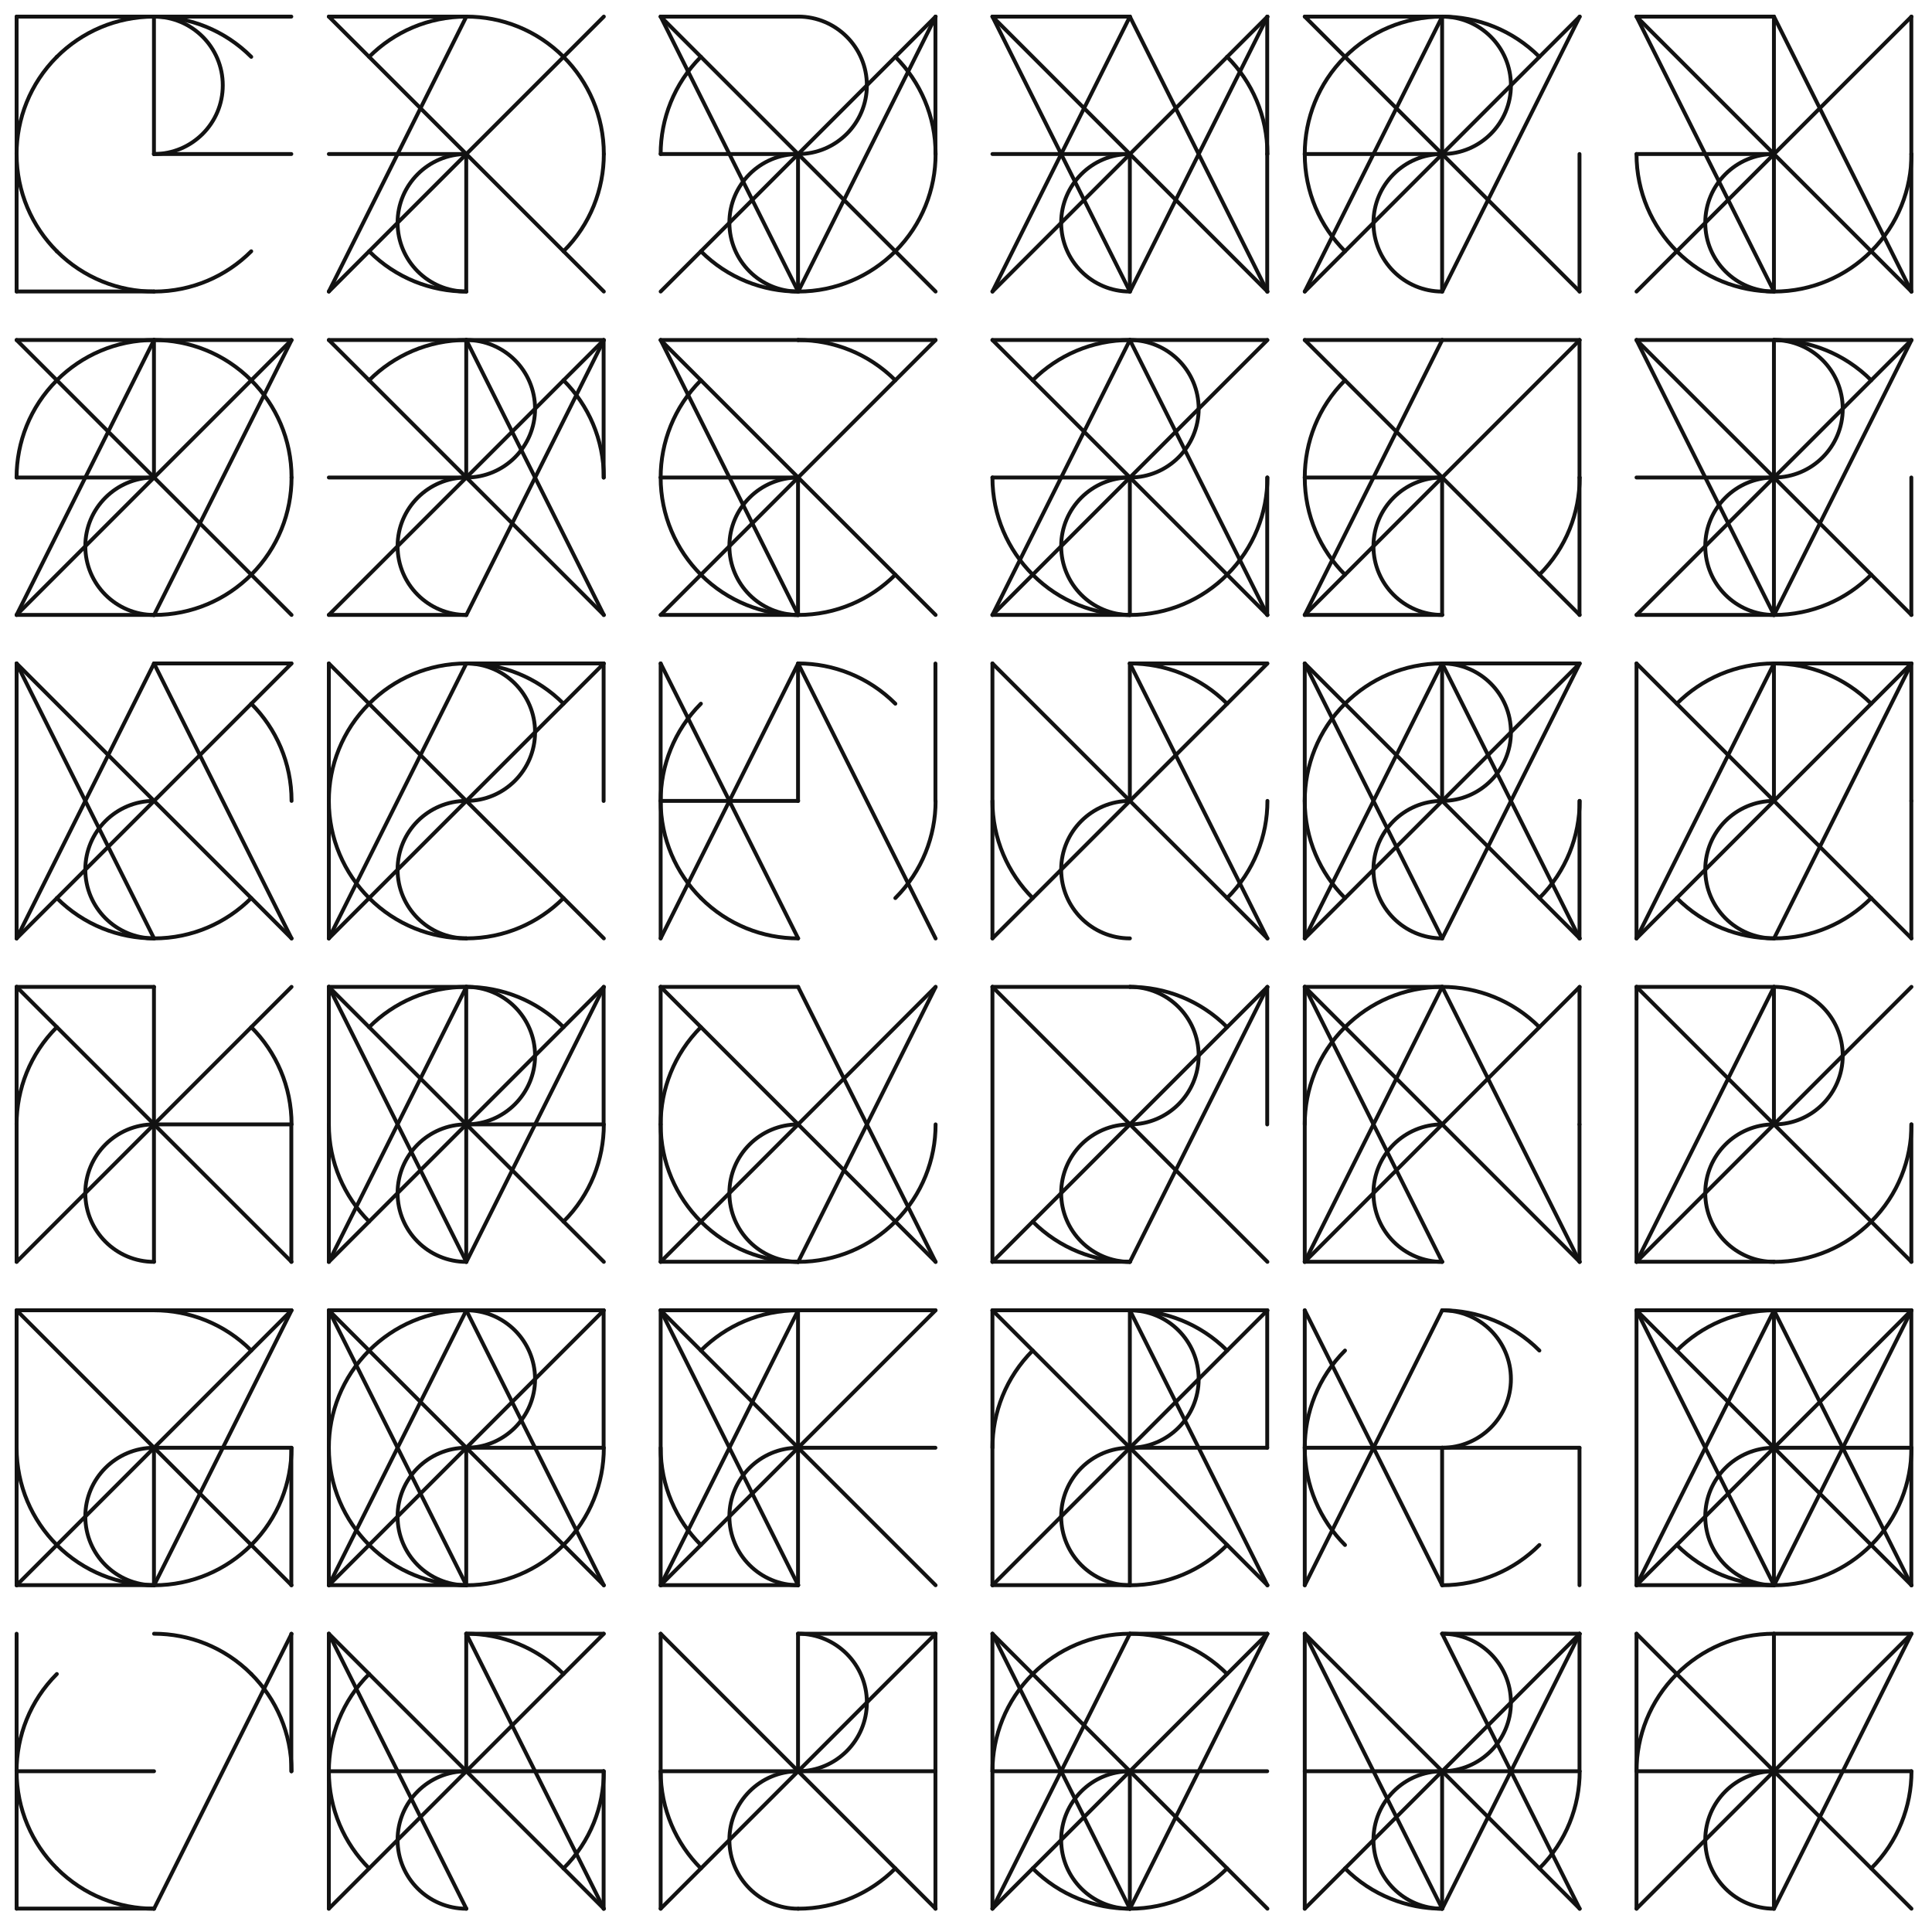 <?xml version="1.0" encoding="utf-8"?>
<!-- Generator: Adobe Illustrator 16.0.0, SVG Export Plug-In . SVG Version: 6.00 Build 0)  -->
<!DOCTYPE svg PUBLIC "-//W3C//DTD SVG 1.1//EN" "http://www.w3.org/Graphics/SVG/1.1/DTD/svg11.dtd">
<svg version="1.1" id="Layer_1" xmlns="http://www.w3.org/2000/svg" xmlns:xlink="http://www.w3.org/1999/xlink" x="0px" y="0px"
	 width="500px" height="500px" viewBox="0 0 500 500" enable-background="new 0 0 500 500" xml:space="preserve">
<g>
	<line fill="none" stroke="#121212" stroke-linecap="round" stroke-miterlimit="10" x1="4.299" y1="4.296" x2="4.299" y2="75.451"/>
	<line fill="none" stroke="#121212" stroke-linecap="round" stroke-miterlimit="10" x1="4.299" y1="4.296" x2="39.866" y2="4.296"/>
	<line fill="none" stroke="#121212" stroke-linecap="round" stroke-miterlimit="10" x1="39.83" y1="4.296" x2="75.395" y2="4.296"/>
	
		<line fill="none" stroke="#121212" stroke-linecap="round" stroke-miterlimit="10" x1="4.299" y1="75.427" x2="39.866" y2="75.427"/>
	
		<line fill="none" stroke="#121212" stroke-linecap="round" stroke-miterlimit="10" x1="39.83" y1="39.861" x2="75.395" y2="39.861"/>
	
		<line fill="none" stroke="#121212" stroke-linecap="round" stroke-miterlimit="10" x1="39.844" y1="39.897" x2="39.844" y2="4.311"/>
</g>
<g>
	<path fill="none" stroke="#121212" stroke-linecap="round" stroke-miterlimit="10" d="M39.866,75.451
		c9.826,0,18.717-3.985,25.154-10.42"/>
	<path fill="none" stroke="#121212" stroke-linecap="round" stroke-miterlimit="10" d="M39.866,4.296
		c-9.82,0-18.721,3.978-25.155,10.413"/>
	<path fill="none" stroke="#121212" stroke-linecap="round" stroke-miterlimit="10" d="M14.708,14.709
		C7.765,21.658,4.299,30.772,4.288,39.858"/>
	<path fill="none" stroke="#121212" stroke-linecap="round" stroke-miterlimit="10" d="M4.299,39.861
		c0,9.838,3.979,18.732,10.408,25.167"/>
	<path fill="none" stroke="#121212" stroke-linecap="round" stroke-miterlimit="10" d="M65.023,14.709
		C58.083,7.767,48.98,4.296,39.866,4.296"/>
	<path fill="none" stroke="#121212" stroke-linecap="round" stroke-miterlimit="10" d="M14.708,65.031
		c6.954,6.946,16.058,10.42,25.155,10.42"/>
	<path fill="none" stroke="#121212" stroke-linecap="round" stroke-miterlimit="10" d="M39.866,39.861
		c9.826,0,17.788-7.959,17.788-17.78c0-9.82-7.962-17.789-17.788-17.789"/>
</g>
<g>
	
		<line fill="none" stroke="#121212" stroke-linecap="round" stroke-miterlimit="10" x1="85.104" y1="4.296" x2="156.271" y2="75.451"/>
	
		<line fill="none" stroke="#121212" stroke-linecap="round" stroke-miterlimit="10" x1="156.271" y1="4.296" x2="85.104" y2="75.451"/>
	
		<line fill="none" stroke="#121212" stroke-linecap="round" stroke-miterlimit="10" x1="85.104" y1="39.861" x2="120.69" y2="39.861"/>
	
		<line fill="none" stroke="#121212" stroke-linecap="round" stroke-miterlimit="10" x1="85.104" y1="4.296" x2="120.69" y2="4.296"/>
	
		<line fill="none" stroke="#121212" stroke-linecap="round" stroke-miterlimit="10" x1="120.664" y1="75.427" x2="120.664" y2="39.847"/>
	
		<line fill="none" stroke="#121212" stroke-linecap="round" stroke-miterlimit="10" x1="120.688" y1="4.296" x2="85.101" y2="75.451"/>
</g>
<g>
	<path fill="none" stroke="#121212" stroke-linecap="round" stroke-miterlimit="10" d="M120.688,4.296
		c-9.833,0-18.727,3.978-25.155,10.413"/>
	<path fill="none" stroke="#121212" stroke-linecap="round" stroke-miterlimit="10" d="M145.836,65.031
		c6.963-6.948,10.434-16.058,10.434-25.17"/>
	<path fill="none" stroke="#121212" stroke-linecap="round" stroke-miterlimit="10" d="M156.271,39.861
		c0-9.811-3.984-18.708-10.434-25.152"/>
	<path fill="none" stroke="#121212" stroke-linecap="round" stroke-miterlimit="10" d="M145.836,14.709
		C138.9,7.767,129.803,4.296,120.688,4.296"/>
	<path fill="none" stroke="#121212" stroke-linecap="round" stroke-miterlimit="10" d="M95.533,65.031
		c6.944,6.946,16.044,10.42,25.155,10.42"/>
	<path fill="none" stroke="#121212" stroke-linecap="round" stroke-miterlimit="10" d="M120.688,39.861
		c-9.833,0-17.793,7.973-17.793,17.798s7.959,17.792,17.793,17.792"/>
</g>
<g>
	
		<line fill="none" stroke="#121212" stroke-linecap="round" stroke-miterlimit="10" x1="170.977" y1="4.296" x2="242.131" y2="75.451"/>
	
		<line fill="none" stroke="#121212" stroke-linecap="round" stroke-miterlimit="10" x1="242.135" y1="4.296" x2="170.979" y2="75.451"/>
	
		<line fill="none" stroke="#121212" stroke-linecap="round" stroke-miterlimit="10" x1="170.977" y1="39.861" x2="206.563" y2="39.861"/>
	
		<line fill="none" stroke="#121212" stroke-linecap="round" stroke-miterlimit="10" x1="170.977" y1="4.296" x2="206.563" y2="4.296"/>
	
		<line fill="none" stroke="#121212" stroke-linecap="round" stroke-miterlimit="10" x1="206.53" y1="75.427" x2="206.53" y2="39.847"/>
	
		<line fill="none" stroke="#121212" stroke-linecap="round" stroke-miterlimit="10" x1="242.09" y1="39.897" x2="242.09" y2="4.311"/>
	
		<line fill="none" stroke="#121212" stroke-linecap="round" stroke-miterlimit="10" x1="206.561" y1="75.475" x2="242.135" y2="4.313"/>
	
		<line fill="none" stroke="#121212" stroke-linecap="round" stroke-miterlimit="10" x1="206.561" y1="75.451" x2="170.977" y2="4.296"/>
</g>
<g>
	<path fill="none" stroke="#121212" stroke-linecap="round" stroke-miterlimit="10" d="M206.561,75.451
		c9.815,0,18.708-3.985,25.152-10.42"/>
	<path fill="none" stroke="#121212" stroke-linecap="round" stroke-miterlimit="10" d="M231.712,65.031
		c6.948-6.948,10.419-16.058,10.419-25.17"/>
	<path fill="none" stroke="#121212" stroke-linecap="round" stroke-miterlimit="10" d="M181.39,14.709
		c-6.939,6.948-10.411,16.063-10.411,25.149"/>
	<path fill="none" stroke="#121212" stroke-linecap="round" stroke-miterlimit="10" d="M242.135,39.861
		c0-9.811-3.982-18.708-10.42-25.152"/>
	<path fill="none" stroke="#121212" stroke-linecap="round" stroke-miterlimit="10" d="M181.39,65.031
		c6.958,6.946,16.066,10.42,25.171,10.42"/>
	<path fill="none" stroke="#121212" stroke-linecap="round" stroke-miterlimit="10" d="M206.561,39.861
		c9.815,0,17.785-7.959,17.785-17.78c0-9.82-7.969-17.789-17.785-17.789"/>
	<path fill="none" stroke="#121212" stroke-linecap="round" stroke-miterlimit="10" d="M206.561,39.861
		c-9.823,0-17.795,7.973-17.795,17.798s7.973,17.792,17.795,17.792"/>
</g>
<g>
	
		<line fill="none" stroke="#121212" stroke-linecap="round" stroke-miterlimit="10" x1="256.843" y1="4.296" x2="328.008" y2="75.451"/>
	
		<line fill="none" stroke="#121212" stroke-linecap="round" stroke-miterlimit="10" x1="328.008" y1="4.296" x2="256.843" y2="75.451"/>
	
		<line fill="none" stroke="#121212" stroke-linecap="round" stroke-miterlimit="10" x1="256.843" y1="39.861" x2="292.418" y2="39.861"/>
	
		<line fill="none" stroke="#121212" stroke-linecap="round" stroke-miterlimit="10" x1="256.843" y1="4.296" x2="292.418" y2="4.296"/>
	
		<line fill="none" stroke="#121212" stroke-linecap="round" stroke-miterlimit="10" x1="292.405" y1="75.427" x2="292.405" y2="39.847"/>
	
		<line fill="none" stroke="#121212" stroke-linecap="round" stroke-miterlimit="10" x1="327.953" y1="39.897" x2="327.953" y2="4.311"/>
	
		<line fill="none" stroke="#121212" stroke-linecap="round" stroke-miterlimit="10" x1="327.953" y1="75.451" x2="327.953" y2="39.858"/>
	
		<line fill="none" stroke="#121212" stroke-linecap="round" stroke-miterlimit="10" x1="292.418" y1="4.296" x2="256.843" y2="75.451"/>
	
		<line fill="none" stroke="#121212" stroke-linecap="round" stroke-miterlimit="10" x1="292.418" y1="4.313" x2="328.011" y2="75.475"/>
	
		<line fill="none" stroke="#121212" stroke-linecap="round" stroke-miterlimit="10" x1="292.418" y1="75.475" x2="328.011" y2="4.313"/>
	
		<line fill="none" stroke="#121212" stroke-linecap="round" stroke-miterlimit="10" x1="292.418" y1="75.451" x2="256.843" y2="4.296"/>
</g>
<g>
	<path fill="none" stroke="#121212" stroke-linecap="round" stroke-miterlimit="10" d="M328.008,39.861
		c0-9.811-3.979-18.708-10.436-25.152"/>
	<path fill="none" stroke="#121212" stroke-linecap="round" stroke-miterlimit="10" d="M292.418,39.861
		c-9.817,0-17.787,7.973-17.787,17.798s7.97,17.792,17.787,17.792"/>
</g>
<g>
	
		<line fill="none" stroke="#121212" stroke-linecap="round" stroke-miterlimit="10" x1="337.669" y1="4.296" x2="408.822" y2="75.451"/>
	
		<line fill="none" stroke="#121212" stroke-linecap="round" stroke-miterlimit="10" x1="408.822" y1="4.296" x2="337.669" y2="75.451"/>
	
		<line fill="none" stroke="#121212" stroke-linecap="round" stroke-miterlimit="10" x1="337.669" y1="39.861" x2="373.239" y2="39.861"/>
	
		<line fill="none" stroke="#121212" stroke-linecap="round" stroke-miterlimit="10" x1="337.669" y1="4.296" x2="373.239" y2="4.296"/>
	
		<line fill="none" stroke="#121212" stroke-linecap="round" stroke-miterlimit="10" x1="373.217" y1="75.427" x2="373.217" y2="39.847"/>
	
		<line fill="none" stroke="#121212" stroke-linecap="round" stroke-miterlimit="10" x1="373.217" y1="39.897" x2="373.217" y2="4.311"/>
	
		<line fill="none" stroke="#121212" stroke-linecap="round" stroke-miterlimit="10" x1="408.774" y1="75.451" x2="408.774" y2="39.858"/>
	
		<line fill="none" stroke="#121212" stroke-linecap="round" stroke-miterlimit="10" x1="373.239" y1="4.296" x2="337.669" y2="75.451"/>
	
		<line fill="none" stroke="#121212" stroke-linecap="round" stroke-miterlimit="10" x1="373.239" y1="75.475" x2="408.825" y2="4.313"/>
</g>
<g>
	<path fill="none" stroke="#121212" stroke-linecap="round" stroke-miterlimit="10" d="M373.239,4.296
		c-9.825,0-18.72,3.978-25.149,10.413"/>
	<path fill="none" stroke="#121212" stroke-linecap="round" stroke-miterlimit="10" d="M348.087,14.709
		c-6.954,6.948-10.418,16.063-10.418,25.149"/>
	<path fill="none" stroke="#121212" stroke-linecap="round" stroke-miterlimit="10" d="M337.669,39.861
		c0,9.838,3.979,18.732,10.418,25.167"/>
	<path fill="none" stroke="#121212" stroke-linecap="round" stroke-miterlimit="10" d="M398.394,14.709
		c-6.94-6.942-16.047-10.413-25.154-10.413"/>
	<path fill="none" stroke="#121212" stroke-linecap="round" stroke-miterlimit="10" d="M373.239,39.861
		c9.826,0,17.786-7.959,17.786-17.78c0-9.82-7.96-17.789-17.786-17.789"/>
	<path fill="none" stroke="#121212" stroke-linecap="round" stroke-miterlimit="10" d="M373.239,39.861
		c-9.825,0-17.788,7.973-17.788,17.798s7.963,17.792,17.788,17.792"/>
</g>
<g>
	
		<line fill="none" stroke="#121212" stroke-linecap="round" stroke-miterlimit="10" x1="423.528" y1="4.296" x2="494.688" y2="75.451"/>
	
		<line fill="none" stroke="#121212" stroke-linecap="round" stroke-miterlimit="10" x1="494.688" y1="4.296" x2="423.528" y2="75.451"/>
	
		<line fill="none" stroke="#121212" stroke-linecap="round" stroke-miterlimit="10" x1="423.528" y1="39.861" x2="459.114" y2="39.861"/>
	
		<line fill="none" stroke="#121212" stroke-linecap="round" stroke-miterlimit="10" x1="423.528" y1="4.296" x2="459.114" y2="4.296"/>
	
		<line fill="none" stroke="#121212" stroke-linecap="round" stroke-miterlimit="10" x1="459.09" y1="75.427" x2="459.09" y2="39.847"/>
	
		<line fill="none" stroke="#121212" stroke-linecap="round" stroke-miterlimit="10" x1="459.09" y1="39.897" x2="459.09" y2="4.311"/>
	
		<line fill="none" stroke="#121212" stroke-linecap="round" stroke-miterlimit="10" x1="494.651" y1="39.897" x2="494.651" y2="4.311"/>
	
		<line fill="none" stroke="#121212" stroke-linecap="round" stroke-miterlimit="10" x1="494.651" y1="75.451" x2="494.651" y2="39.858"/>
	
		<line fill="none" stroke="#121212" stroke-linecap="round" stroke-miterlimit="10" x1="459.114" y1="4.313" x2="494.691" y2="75.475"/>
	
		<line fill="none" stroke="#121212" stroke-linecap="round" stroke-miterlimit="10" x1="459.114" y1="75.451" x2="423.528" y2="4.296"/>
</g>
<g>
	<path fill="none" stroke="#121212" stroke-linecap="round" stroke-miterlimit="10" d="M459.114,75.451
		c9.826,0,18.722-3.985,25.154-10.42"/>
	<path fill="none" stroke="#121212" stroke-linecap="round" stroke-miterlimit="10" d="M484.269,65.031
		c6.95-6.948,10.42-16.058,10.42-25.17"/>
	<path fill="none" stroke="#121212" stroke-linecap="round" stroke-miterlimit="10" d="M423.528,39.861
		c0,9.838,3.987,18.732,10.432,25.167"/>
	<path fill="none" stroke="#121212" stroke-linecap="round" stroke-miterlimit="10" d="M433.96,65.031
		c6.936,6.946,16.04,10.42,25.153,10.42"/>
	<path fill="none" stroke="#121212" stroke-linecap="round" stroke-miterlimit="10" d="M459.114,39.861
		c-9.831,0-17.792,7.973-17.792,17.798s7.961,17.792,17.792,17.792"/>
</g>
<g>
	
		<line fill="none" stroke="#121212" stroke-linecap="round" stroke-miterlimit="10" x1="4.299" y1="87.998" x2="75.452" y2="159.148"/>
	
		<line fill="none" stroke="#121212" stroke-linecap="round" stroke-miterlimit="10" x1="75.452" y1="87.998" x2="4.299" y2="159.148"/>
	
		<line fill="none" stroke="#121212" stroke-linecap="round" stroke-miterlimit="10" x1="4.299" y1="123.576" x2="39.866" y2="123.576"/>
	
		<line fill="none" stroke="#121212" stroke-linecap="round" stroke-miterlimit="10" x1="4.299" y1="87.998" x2="39.866" y2="87.998"/>
	
		<line fill="none" stroke="#121212" stroke-linecap="round" stroke-miterlimit="10" x1="39.83" y1="87.998" x2="75.395" y2="87.998"/>
	
		<line fill="none" stroke="#121212" stroke-linecap="round" stroke-miterlimit="10" x1="4.299" y1="159.135" x2="39.866" y2="159.135"/>
	
		<line fill="none" stroke="#121212" stroke-linecap="round" stroke-miterlimit="10" x1="39.844" y1="123.601" x2="39.844" y2="88.02"/>
	
		<line fill="none" stroke="#121212" stroke-linecap="round" stroke-miterlimit="10" x1="39.866" y1="87.998" x2="4.297" y2="159.148"/>
	
		<line fill="none" stroke="#121212" stroke-linecap="round" stroke-miterlimit="10" x1="39.866" y1="159.178" x2="75.455" y2="88.022"/>
</g>
<g>
	<path fill="none" stroke="#121212" stroke-linecap="round" stroke-miterlimit="10" d="M39.866,159.148
		c9.826,0,18.717-3.97,25.154-10.414"/>
	<path fill="none" stroke="#121212" stroke-linecap="round" stroke-miterlimit="10" d="M39.866,87.998
		c-9.82,0-18.721,3.98-25.155,10.422"/>
	<path fill="none" stroke="#121212" stroke-linecap="round" stroke-miterlimit="10" d="M65.023,148.734
		c6.952-6.954,10.429-16.049,10.429-25.158"/>
	<path fill="none" stroke="#121212" stroke-linecap="round" stroke-miterlimit="10" d="M14.708,98.42
		c-6.942,6.94-10.408,16.055-10.42,25.152"/>
	<path fill="none" stroke="#121212" stroke-linecap="round" stroke-miterlimit="10" d="M75.452,123.576
		c0-9.821-3.981-18.719-10.429-25.156"/>
	<path fill="none" stroke="#121212" stroke-linecap="round" stroke-miterlimit="10" d="M65.023,98.42
		c-6.939-6.95-16.043-10.422-25.157-10.422"/>
	<path fill="none" stroke="#121212" stroke-linecap="round" stroke-miterlimit="10" d="M39.866,123.576
		c-9.82,0-17.787,7.966-17.787,17.783c0,9.834,7.967,17.789,17.787,17.789"/>
</g>
<g>
	
		<line fill="none" stroke="#121212" stroke-linecap="round" stroke-miterlimit="10" x1="85.104" y1="87.998" x2="156.271" y2="159.148"/>
	
		<line fill="none" stroke="#121212" stroke-linecap="round" stroke-miterlimit="10" x1="156.271" y1="87.998" x2="85.104" y2="159.148"/>
	
		<line fill="none" stroke="#121212" stroke-linecap="round" stroke-miterlimit="10" x1="85.104" y1="123.576" x2="120.69" y2="123.576"/>
	
		<line fill="none" stroke="#121212" stroke-linecap="round" stroke-miterlimit="10" x1="85.104" y1="87.998" x2="120.69" y2="87.998"/>
	
		<line fill="none" stroke="#121212" stroke-linecap="round" stroke-miterlimit="10" x1="120.633" y1="87.998" x2="156.22" y2="87.998"/>
	
		<line fill="none" stroke="#121212" stroke-linecap="round" stroke-miterlimit="10" x1="85.104" y1="159.135" x2="120.69" y2="159.135"/>
	
		<line fill="none" stroke="#121212" stroke-linecap="round" stroke-miterlimit="10" x1="120.664" y1="123.601" x2="120.664" y2="88.02"/>
	
		<line fill="none" stroke="#121212" stroke-linecap="round" stroke-miterlimit="10" x1="156.217" y1="123.601" x2="156.217" y2="88.02"/>
	
		<line fill="none" stroke="#121212" stroke-linecap="round" stroke-miterlimit="10" x1="120.688" y1="88.022" x2="156.274" y2="159.178"/>
	
		<line fill="none" stroke="#121212" stroke-linecap="round" stroke-miterlimit="10" x1="120.688" y1="159.178" x2="156.274" y2="88.022"/>
</g>
<g>
	<path fill="none" stroke="#121212" stroke-linecap="round" stroke-miterlimit="10" d="M120.688,87.998
		c-9.833,0-18.727,3.98-25.155,10.422"/>
	<path fill="none" stroke="#121212" stroke-linecap="round" stroke-miterlimit="10" d="M156.271,123.576
		c0-9.821-3.984-18.719-10.434-25.156"/>
	<path fill="none" stroke="#121212" stroke-linecap="round" stroke-miterlimit="10" d="M120.688,123.576
		c9.825,0,17.785-7.966,17.785-17.786c0-9.828-7.96-17.794-17.785-17.794"/>
	<path fill="none" stroke="#121212" stroke-linecap="round" stroke-miterlimit="10" d="M120.688,123.576
		c-9.833,0-17.793,7.966-17.793,17.783c0,9.834,7.959,17.789,17.793,17.789"/>
</g>
<g>
	
		<line fill="none" stroke="#121212" stroke-linecap="round" stroke-miterlimit="10" x1="170.977" y1="87.998" x2="242.131" y2="159.148"/>
	
		<line fill="none" stroke="#121212" stroke-linecap="round" stroke-miterlimit="10" x1="242.135" y1="87.998" x2="170.979" y2="159.148"/>
	
		<line fill="none" stroke="#121212" stroke-linecap="round" stroke-miterlimit="10" x1="170.977" y1="123.576" x2="206.563" y2="123.576"/>
	
		<line fill="none" stroke="#121212" stroke-linecap="round" stroke-miterlimit="10" x1="170.977" y1="87.998" x2="206.563" y2="87.998"/>
	
		<line fill="none" stroke="#121212" stroke-linecap="round" stroke-miterlimit="10" x1="206.506" y1="87.998" x2="242.093" y2="87.998"/>
	
		<line fill="none" stroke="#121212" stroke-linecap="round" stroke-miterlimit="10" x1="170.977" y1="159.135" x2="206.563" y2="159.135"/>
	
		<line fill="none" stroke="#121212" stroke-linecap="round" stroke-miterlimit="10" x1="206.53" y1="159.135" x2="206.53" y2="123.549"/>
	
		<line fill="none" stroke="#121212" stroke-linecap="round" stroke-miterlimit="10" x1="206.561" y1="159.148" x2="170.977" y2="87.998"/>
</g>
<g>
	<path fill="none" stroke="#121212" stroke-linecap="round" stroke-miterlimit="10" d="M206.561,159.148
		c9.815,0,18.708-3.97,25.152-10.414"/>
	<path fill="none" stroke="#121212" stroke-linecap="round" stroke-miterlimit="10" d="M181.39,98.42
		c-6.939,6.94-10.411,16.055-10.411,25.152"/>
	<path fill="none" stroke="#121212" stroke-linecap="round" stroke-miterlimit="10" d="M170.977,123.576
		c0,9.819,3.981,18.714,10.413,25.154"/>
	<path fill="none" stroke="#121212" stroke-linecap="round" stroke-miterlimit="10" d="M231.712,98.42
		c-6.955-6.95-16.059-10.422-25.149-10.422"/>
	<path fill="none" stroke="#121212" stroke-linecap="round" stroke-miterlimit="10" d="M181.39,148.734
		c6.958,6.951,16.066,10.414,25.171,10.414"/>
	<path fill="none" stroke="#121212" stroke-linecap="round" stroke-miterlimit="10" d="M206.561,123.576
		c-9.823,0-17.795,7.966-17.795,17.783c0,9.834,7.973,17.789,17.795,17.789"/>
</g>
<g>
	
		<line fill="none" stroke="#121212" stroke-linecap="round" stroke-miterlimit="10" x1="256.843" y1="87.998" x2="328.008" y2="159.148"/>
	
		<line fill="none" stroke="#121212" stroke-linecap="round" stroke-miterlimit="10" x1="328.008" y1="87.998" x2="256.843" y2="159.148"/>
	
		<line fill="none" stroke="#121212" stroke-linecap="round" stroke-miterlimit="10" x1="256.843" y1="123.576" x2="292.418" y2="123.576"/>
	
		<line fill="none" stroke="#121212" stroke-linecap="round" stroke-miterlimit="10" x1="256.843" y1="87.998" x2="292.418" y2="87.998"/>
	
		<line fill="none" stroke="#121212" stroke-linecap="round" stroke-miterlimit="10" x1="292.384" y1="87.998" x2="327.953" y2="87.998"/>
	
		<line fill="none" stroke="#121212" stroke-linecap="round" stroke-miterlimit="10" x1="256.843" y1="159.135" x2="292.418" y2="159.135"/>
	
		<line fill="none" stroke="#121212" stroke-linecap="round" stroke-miterlimit="10" x1="292.405" y1="159.135" x2="292.405" y2="123.549"/>
	
		<line fill="none" stroke="#121212" stroke-linecap="round" stroke-miterlimit="10" x1="327.953" y1="159.148" x2="327.953" y2="123.576"/>
	
		<line fill="none" stroke="#121212" stroke-linecap="round" stroke-miterlimit="10" x1="292.418" y1="87.998" x2="256.843" y2="159.148"/>
	
		<line fill="none" stroke="#121212" stroke-linecap="round" stroke-miterlimit="10" x1="292.418" y1="88.022" x2="328.011" y2="159.178"/>
</g>
<g>
	<path fill="none" stroke="#121212" stroke-linecap="round" stroke-miterlimit="10" d="M292.418,159.148
		c9.83,0,18.729-3.97,25.154-10.414"/>
	<path fill="none" stroke="#121212" stroke-linecap="round" stroke-miterlimit="10" d="M292.418,87.998
		c-9.817,0-18.709,3.98-25.152,10.422"/>
	<path fill="none" stroke="#121212" stroke-linecap="round" stroke-miterlimit="10" d="M317.572,148.734
		c6.955-6.954,10.436-16.049,10.436-25.158"/>
	<path fill="none" stroke="#121212" stroke-linecap="round" stroke-miterlimit="10" d="M256.843,123.576
		c0,9.819,3.988,18.714,10.423,25.154"/>
	<path fill="none" stroke="#121212" stroke-linecap="round" stroke-miterlimit="10" d="M267.266,148.734
		c6.948,6.951,16.058,10.414,25.152,10.414"/>
	<path fill="none" stroke="#121212" stroke-linecap="round" stroke-miterlimit="10" d="M292.418,123.576
		c9.83,0,17.798-7.966,17.798-17.786c0-9.828-7.968-17.794-17.798-17.794"/>
	<path fill="none" stroke="#121212" stroke-linecap="round" stroke-miterlimit="10" d="M292.418,123.576
		c-9.817,0-17.787,7.966-17.787,17.783c0,9.834,7.97,17.789,17.787,17.789"/>
</g>
<g>
	
		<line fill="none" stroke="#121212" stroke-linecap="round" stroke-miterlimit="10" x1="337.669" y1="87.998" x2="408.822" y2="159.148"/>
	
		<line fill="none" stroke="#121212" stroke-linecap="round" stroke-miterlimit="10" x1="408.822" y1="87.998" x2="337.669" y2="159.148"/>
	
		<line fill="none" stroke="#121212" stroke-linecap="round" stroke-miterlimit="10" x1="337.669" y1="123.576" x2="373.239" y2="123.576"/>
	
		<line fill="none" stroke="#121212" stroke-linecap="round" stroke-miterlimit="10" x1="337.669" y1="87.998" x2="373.239" y2="87.998"/>
	
		<line fill="none" stroke="#121212" stroke-linecap="round" stroke-miterlimit="10" x1="373.204" y1="87.998" x2="408.774" y2="87.998"/>
	
		<line fill="none" stroke="#121212" stroke-linecap="round" stroke-miterlimit="10" x1="337.669" y1="159.135" x2="373.239" y2="159.135"/>
	
		<line fill="none" stroke="#121212" stroke-linecap="round" stroke-miterlimit="10" x1="373.217" y1="159.135" x2="373.217" y2="123.549"/>
	
		<line fill="none" stroke="#121212" stroke-linecap="round" stroke-miterlimit="10" x1="408.774" y1="123.601" x2="408.774" y2="88.02"/>
	
		<line fill="none" stroke="#121212" stroke-linecap="round" stroke-miterlimit="10" x1="408.774" y1="159.148" x2="408.774" y2="123.576"/>
	
		<line fill="none" stroke="#121212" stroke-linecap="round" stroke-miterlimit="10" x1="373.239" y1="87.998" x2="337.669" y2="159.148"/>
</g>
<g>
	<path fill="none" stroke="#121212" stroke-linecap="round" stroke-miterlimit="10" d="M398.394,148.734
		c6.943-6.954,10.429-16.049,10.429-25.158"/>
	<path fill="none" stroke="#121212" stroke-linecap="round" stroke-miterlimit="10" d="M348.087,98.42
		c-6.954,6.94-10.418,16.055-10.418,25.152"/>
	<path fill="none" stroke="#121212" stroke-linecap="round" stroke-miterlimit="10" d="M337.669,123.576
		c0,9.819,3.979,18.714,10.418,25.154"/>
	<path fill="none" stroke="#121212" stroke-linecap="round" stroke-miterlimit="10" d="M373.239,123.576
		c-9.825,0-17.788,7.966-17.788,17.783c0,9.834,7.963,17.789,17.788,17.789"/>
</g>
<g>
	
		<line fill="none" stroke="#121212" stroke-linecap="round" stroke-miterlimit="10" x1="423.528" y1="87.998" x2="494.688" y2="159.148"/>
	
		<line fill="none" stroke="#121212" stroke-linecap="round" stroke-miterlimit="10" x1="494.688" y1="87.998" x2="423.528" y2="159.148"/>
	
		<line fill="none" stroke="#121212" stroke-linecap="round" stroke-miterlimit="10" x1="423.528" y1="123.576" x2="459.114" y2="123.576"/>
	
		<line fill="none" stroke="#121212" stroke-linecap="round" stroke-miterlimit="10" x1="423.528" y1="87.998" x2="459.114" y2="87.998"/>
	
		<line fill="none" stroke="#121212" stroke-linecap="round" stroke-miterlimit="10" x1="459.065" y1="87.998" x2="494.651" y2="87.998"/>
	
		<line fill="none" stroke="#121212" stroke-linecap="round" stroke-miterlimit="10" x1="423.528" y1="159.135" x2="459.114" y2="159.135"/>
	
		<line fill="none" stroke="#121212" stroke-linecap="round" stroke-miterlimit="10" x1="459.09" y1="159.135" x2="459.09" y2="123.549"/>
	
		<line fill="none" stroke="#121212" stroke-linecap="round" stroke-miterlimit="10" x1="459.09" y1="123.601" x2="459.09" y2="88.02"/>
	
		<line fill="none" stroke="#121212" stroke-linecap="round" stroke-miterlimit="10" x1="494.651" y1="159.148" x2="494.651" y2="123.576"/>
	
		<line fill="none" stroke="#121212" stroke-linecap="round" stroke-miterlimit="10" x1="459.114" y1="159.178" x2="494.691" y2="88.022"/>
	
		<line fill="none" stroke="#121212" stroke-linecap="round" stroke-miterlimit="10" x1="459.114" y1="159.148" x2="423.528" y2="87.998"/>
</g>
<g>
	<path fill="none" stroke="#121212" stroke-linecap="round" stroke-miterlimit="10" d="M459.114,159.148
		c9.826,0,18.722-3.97,25.154-10.414"/>
	<path fill="none" stroke="#121212" stroke-linecap="round" stroke-miterlimit="10" d="M484.269,98.42
		c-6.95-6.95-16.051-10.422-25.154-10.422"/>
	<path fill="none" stroke="#121212" stroke-linecap="round" stroke-miterlimit="10" d="M459.114,123.576
		c9.826,0,17.783-7.966,17.783-17.786c0-9.828-7.957-17.794-17.783-17.794"/>
	<path fill="none" stroke="#121212" stroke-linecap="round" stroke-miterlimit="10" d="M459.114,123.576
		c-9.831,0-17.792,7.966-17.792,17.783c0,9.834,7.961,17.789,17.792,17.789"/>
</g>
<g>
	
		<line fill="none" stroke="#121212" stroke-linecap="round" stroke-miterlimit="10" x1="4.299" y1="171.7" x2="75.452" y2="242.854"/>
	
		<line fill="none" stroke="#121212" stroke-linecap="round" stroke-miterlimit="10" x1="75.452" y1="171.7" x2="4.299" y2="242.854"/>
	
		<line fill="none" stroke="#121212" stroke-linecap="round" stroke-miterlimit="10" x1="4.299" y1="171.7" x2="4.299" y2="242.854"/>
	<line fill="none" stroke="#121212" stroke-linecap="round" stroke-miterlimit="10" x1="39.83" y1="171.7" x2="75.395" y2="171.7"/>
	
		<line fill="none" stroke="#121212" stroke-linecap="round" stroke-miterlimit="10" x1="39.866" y1="171.7" x2="4.297" y2="242.854"/>
	
		<line fill="none" stroke="#121212" stroke-linecap="round" stroke-miterlimit="10" x1="39.866" y1="171.718" x2="75.455" y2="242.879"/>
	
		<line fill="none" stroke="#121212" stroke-linecap="round" stroke-miterlimit="10" x1="39.866" y1="242.854" x2="4.297" y2="171.7"/>
</g>
<g>
	<path fill="none" stroke="#121212" stroke-linecap="round" stroke-miterlimit="10" d="M39.866,242.854
		c9.826,0,18.717-3.988,25.154-10.434"/>
	<path fill="none" stroke="#121212" stroke-linecap="round" stroke-miterlimit="10" d="M75.452,207.271
		c0-9.826-3.981-18.72-10.429-25.158"/>
	<path fill="none" stroke="#121212" stroke-linecap="round" stroke-miterlimit="10" d="M14.708,232.42
		c6.954,6.952,16.058,10.434,25.155,10.434"/>
	<path fill="none" stroke="#121212" stroke-linecap="round" stroke-miterlimit="10" d="M39.866,207.271
		c-9.82,0-17.787,7.957-17.787,17.783c0,9.831,7.967,17.8,17.787,17.8"/>
</g>
<g>
	
		<line fill="none" stroke="#121212" stroke-linecap="round" stroke-miterlimit="10" x1="85.104" y1="171.7" x2="156.271" y2="242.854"/>
	
		<line fill="none" stroke="#121212" stroke-linecap="round" stroke-miterlimit="10" x1="156.271" y1="171.7" x2="85.104" y2="242.854"/>
	
		<line fill="none" stroke="#121212" stroke-linecap="round" stroke-miterlimit="10" x1="85.104" y1="171.7" x2="85.104" y2="242.854"/>
	
		<line fill="none" stroke="#121212" stroke-linecap="round" stroke-miterlimit="10" x1="120.633" y1="171.7" x2="156.22" y2="171.7"/>
	
		<line fill="none" stroke="#121212" stroke-linecap="round" stroke-miterlimit="10" x1="156.217" y1="207.29" x2="156.217" y2="171.715"/>
	
		<line fill="none" stroke="#121212" stroke-linecap="round" stroke-miterlimit="10" x1="120.688" y1="171.7" x2="85.101" y2="242.854"/>
</g>
<g>
	<path fill="none" stroke="#121212" stroke-linecap="round" stroke-miterlimit="10" d="M120.688,242.854
		c9.825,0,18.719-3.988,25.151-10.434"/>
	<path fill="none" stroke="#121212" stroke-linecap="round" stroke-miterlimit="10" d="M120.688,171.7
		c-9.833,0-18.727,3.976-25.155,10.414"/>
	<path fill="none" stroke="#121212" stroke-linecap="round" stroke-miterlimit="10" d="M95.533,182.114
		c-6.949,6.945-10.43,16.055-10.43,25.155"/>
	<path fill="none" stroke="#121212" stroke-linecap="round" stroke-miterlimit="10" d="M85.104,207.271
		c0,9.822,3.997,18.713,10.43,25.149"/>
	<path fill="none" stroke="#121212" stroke-linecap="round" stroke-miterlimit="10" d="M145.836,182.114
		c-6.937-6.952-16.034-10.414-25.148-10.414"/>
	<path fill="none" stroke="#121212" stroke-linecap="round" stroke-miterlimit="10" d="M95.533,232.42
		c6.944,6.952,16.044,10.434,25.155,10.434"/>
	<path fill="none" stroke="#121212" stroke-linecap="round" stroke-miterlimit="10" d="M120.688,207.271
		c9.825,0,17.785-7.97,17.785-17.795c0-9.816-7.96-17.777-17.785-17.777"/>
	<path fill="none" stroke="#121212" stroke-linecap="round" stroke-miterlimit="10" d="M120.688,207.271
		c-9.833,0-17.793,7.957-17.793,17.783c0,9.831,7.959,17.8,17.793,17.8"/>
</g>
<g>
	
		<line fill="none" stroke="#121212" stroke-linecap="round" stroke-miterlimit="10" x1="170.977" y1="171.7" x2="170.977" y2="242.854"/>
	
		<line fill="none" stroke="#121212" stroke-linecap="round" stroke-miterlimit="10" x1="170.977" y1="207.271" x2="206.563" y2="207.271"/>
	
		<line fill="none" stroke="#121212" stroke-linecap="round" stroke-miterlimit="10" x1="206.53" y1="207.29" x2="206.53" y2="171.715"/>
	
		<line fill="none" stroke="#121212" stroke-linecap="round" stroke-miterlimit="10" x1="242.09" y1="207.29" x2="242.09" y2="171.715"/>
	
		<line fill="none" stroke="#121212" stroke-linecap="round" stroke-miterlimit="10" x1="206.561" y1="171.7" x2="170.977" y2="242.854"/>
	
		<line fill="none" stroke="#121212" stroke-linecap="round" stroke-miterlimit="10" x1="206.561" y1="171.718" x2="242.135" y2="242.879"/>
	
		<line fill="none" stroke="#121212" stroke-linecap="round" stroke-miterlimit="10" x1="206.561" y1="242.854" x2="170.977" y2="171.7"/>
</g>
<g>
	<path fill="none" stroke="#121212" stroke-linecap="round" stroke-miterlimit="10" d="M231.712,232.42
		c6.948-6.939,10.419-16.042,10.419-25.151"/>
	<path fill="none" stroke="#121212" stroke-linecap="round" stroke-miterlimit="10" d="M181.39,182.114
		c-6.939,6.945-10.411,16.055-10.411,25.155"/>
	<path fill="none" stroke="#121212" stroke-linecap="round" stroke-miterlimit="10" d="M170.977,207.271
		c0,9.822,3.981,18.713,10.413,25.149"/>
	<path fill="none" stroke="#121212" stroke-linecap="round" stroke-miterlimit="10" d="M231.712,182.114
		c-6.955-6.952-16.059-10.414-25.149-10.414"/>
	<path fill="none" stroke="#121212" stroke-linecap="round" stroke-miterlimit="10" d="M181.39,232.42
		c6.958,6.952,16.066,10.434,25.171,10.434"/>
</g>
<g>
	
		<line fill="none" stroke="#121212" stroke-linecap="round" stroke-miterlimit="10" x1="256.843" y1="171.7" x2="328.008" y2="242.854"/>
	
		<line fill="none" stroke="#121212" stroke-linecap="round" stroke-miterlimit="10" x1="328.008" y1="171.7" x2="256.843" y2="242.854"/>
	
		<line fill="none" stroke="#121212" stroke-linecap="round" stroke-miterlimit="10" x1="256.843" y1="171.7" x2="256.843" y2="242.854"/>
	
		<line fill="none" stroke="#121212" stroke-linecap="round" stroke-miterlimit="10" x1="292.384" y1="171.7" x2="327.953" y2="171.7"/>
	
		<line fill="none" stroke="#121212" stroke-linecap="round" stroke-miterlimit="10" x1="292.405" y1="207.29" x2="292.405" y2="171.715"/>
	
		<line fill="none" stroke="#121212" stroke-linecap="round" stroke-miterlimit="10" x1="292.418" y1="171.718" x2="328.011" y2="242.879"/>
</g>
<g>
	<path fill="none" stroke="#121212" stroke-linecap="round" stroke-miterlimit="10" d="M317.572,232.42
		c6.955-6.939,10.436-16.042,10.436-25.151"/>
	<path fill="none" stroke="#121212" stroke-linecap="round" stroke-miterlimit="10" d="M256.843,207.271
		c0,9.822,3.988,18.713,10.423,25.149"/>
	<path fill="none" stroke="#121212" stroke-linecap="round" stroke-miterlimit="10" d="M317.572,182.114
		c-6.937-6.952-16.044-10.414-25.154-10.414"/>
	<path fill="none" stroke="#121212" stroke-linecap="round" stroke-miterlimit="10" d="M292.418,207.271
		c-9.817,0-17.787,7.957-17.787,17.783c0,9.831,7.97,17.8,17.787,17.8"/>
</g>
<g>
	
		<line fill="none" stroke="#121212" stroke-linecap="round" stroke-miterlimit="10" x1="337.669" y1="171.7" x2="408.822" y2="242.854"/>
	
		<line fill="none" stroke="#121212" stroke-linecap="round" stroke-miterlimit="10" x1="408.822" y1="171.7" x2="337.669" y2="242.854"/>
	
		<line fill="none" stroke="#121212" stroke-linecap="round" stroke-miterlimit="10" x1="337.669" y1="171.7" x2="337.669" y2="242.854"/>
	
		<line fill="none" stroke="#121212" stroke-linecap="round" stroke-miterlimit="10" x1="373.204" y1="171.7" x2="408.774" y2="171.7"/>
	
		<line fill="none" stroke="#121212" stroke-linecap="round" stroke-miterlimit="10" x1="373.217" y1="207.29" x2="373.217" y2="171.715"/>
	
		<line fill="none" stroke="#121212" stroke-linecap="round" stroke-miterlimit="10" x1="408.774" y1="242.854" x2="408.774" y2="207.269"/>
	
		<line fill="none" stroke="#121212" stroke-linecap="round" stroke-miterlimit="10" x1="373.239" y1="171.7" x2="337.669" y2="242.854"/>
	
		<line fill="none" stroke="#121212" stroke-linecap="round" stroke-miterlimit="10" x1="373.239" y1="171.718" x2="408.825" y2="242.879"/>
	
		<line fill="none" stroke="#121212" stroke-linecap="round" stroke-miterlimit="10" x1="373.239" y1="242.879" x2="408.825" y2="171.718"/>
	
		<line fill="none" stroke="#121212" stroke-linecap="round" stroke-miterlimit="10" x1="373.239" y1="242.854" x2="337.669" y2="171.7"/>
</g>
<g>
	<path fill="none" stroke="#121212" stroke-linecap="round" stroke-miterlimit="10" d="M373.239,171.7
		c-9.825,0-18.72,3.976-25.149,10.414"/>
	<path fill="none" stroke="#121212" stroke-linecap="round" stroke-miterlimit="10" d="M398.394,232.42
		c6.943-6.939,10.429-16.042,10.429-25.151"/>
	<path fill="none" stroke="#121212" stroke-linecap="round" stroke-miterlimit="10" d="M348.087,182.114
		c-6.954,6.945-10.418,16.055-10.418,25.155"/>
	<path fill="none" stroke="#121212" stroke-linecap="round" stroke-miterlimit="10" d="M337.669,207.271
		c0,9.822,3.979,18.713,10.418,25.149"/>
	<path fill="none" stroke="#121212" stroke-linecap="round" stroke-miterlimit="10" d="M373.239,207.271
		c9.826,0,17.786-7.97,17.786-17.795c0-9.816-7.96-17.777-17.786-17.777"/>
	<path fill="none" stroke="#121212" stroke-linecap="round" stroke-miterlimit="10" d="M373.239,207.271
		c-9.825,0-17.788,7.957-17.788,17.783c0,9.831,7.963,17.8,17.788,17.8"/>
</g>
<g>
	
		<line fill="none" stroke="#121212" stroke-linecap="round" stroke-miterlimit="10" x1="423.528" y1="171.7" x2="494.688" y2="242.854"/>
	
		<line fill="none" stroke="#121212" stroke-linecap="round" stroke-miterlimit="10" x1="494.688" y1="171.7" x2="423.528" y2="242.854"/>
	
		<line fill="none" stroke="#121212" stroke-linecap="round" stroke-miterlimit="10" x1="423.528" y1="171.7" x2="423.528" y2="242.854"/>
	
		<line fill="none" stroke="#121212" stroke-linecap="round" stroke-miterlimit="10" x1="459.065" y1="171.7" x2="494.651" y2="171.7"/>
	
		<line fill="none" stroke="#121212" stroke-linecap="round" stroke-miterlimit="10" x1="459.09" y1="207.29" x2="459.09" y2="171.715"/>
	
		<line fill="none" stroke="#121212" stroke-linecap="round" stroke-miterlimit="10" x1="494.651" y1="207.29" x2="494.651" y2="171.715"/>
	
		<line fill="none" stroke="#121212" stroke-linecap="round" stroke-miterlimit="10" x1="494.651" y1="242.854" x2="494.651" y2="207.269"/>
	
		<line fill="none" stroke="#121212" stroke-linecap="round" stroke-miterlimit="10" x1="459.114" y1="171.7" x2="423.528" y2="242.854"/>
	
		<line fill="none" stroke="#121212" stroke-linecap="round" stroke-miterlimit="10" x1="459.114" y1="242.879" x2="494.691" y2="171.718"/>
</g>
<g>
	<path fill="none" stroke="#121212" stroke-linecap="round" stroke-miterlimit="10" d="M459.114,242.854
		c9.826,0,18.722-3.988,25.154-10.434"/>
	<path fill="none" stroke="#121212" stroke-linecap="round" stroke-miterlimit="10" d="M459.114,171.7
		c-9.831,0-18.725,3.976-25.151,10.414"/>
	<path fill="none" stroke="#121212" stroke-linecap="round" stroke-miterlimit="10" d="M484.269,182.114
		c-6.95-6.952-16.051-10.414-25.154-10.414"/>
	<path fill="none" stroke="#121212" stroke-linecap="round" stroke-miterlimit="10" d="M433.96,232.42
		c6.936,6.952,16.04,10.434,25.153,10.434"/>
	<path fill="none" stroke="#121212" stroke-linecap="round" stroke-miterlimit="10" d="M459.114,207.271
		c-9.831,0-17.792,7.957-17.792,17.783c0,9.831,7.961,17.8,17.792,17.8"/>
</g>
<g>
	
		<line fill="none" stroke="#121212" stroke-linecap="round" stroke-miterlimit="10" x1="4.299" y1="255.401" x2="75.452" y2="326.564"/>
	
		<line fill="none" stroke="#121212" stroke-linecap="round" stroke-miterlimit="10" x1="75.452" y1="255.401" x2="4.299" y2="326.564"/>
	
		<line fill="none" stroke="#121212" stroke-linecap="round" stroke-miterlimit="10" x1="4.299" y1="255.401" x2="4.299" y2="326.564"/>
	
		<line fill="none" stroke="#121212" stroke-linecap="round" stroke-miterlimit="10" x1="4.299" y1="255.401" x2="39.866" y2="255.401"/>
	
		<line fill="none" stroke="#121212" stroke-linecap="round" stroke-miterlimit="10" x1="39.83" y1="290.99" x2="75.395" y2="290.99"/>
	
		<line fill="none" stroke="#121212" stroke-linecap="round" stroke-miterlimit="10" x1="39.844" y1="326.538" x2="39.844" y2="290.957"/>
	
		<line fill="none" stroke="#121212" stroke-linecap="round" stroke-miterlimit="10" x1="39.844" y1="291.008" x2="39.844" y2="255.428"/>
	
		<line fill="none" stroke="#121212" stroke-linecap="round" stroke-miterlimit="10" x1="75.395" y1="326.567" x2="75.395" y2="290.987"/>
</g>
<g>
	<path fill="none" stroke="#121212" stroke-linecap="round" stroke-miterlimit="10" d="M14.708,265.826
		c-6.942,6.946-10.408,16.051-10.42,25.161"/>
	<path fill="none" stroke="#121212" stroke-linecap="round" stroke-miterlimit="10" d="M75.452,290.99
		c0-9.835-3.981-18.726-10.429-25.164"/>
	<path fill="none" stroke="#121212" stroke-linecap="round" stroke-miterlimit="10" d="M39.866,290.99
		c-9.82,0-17.787,7.957-17.787,17.783c0,9.822,7.967,17.794,17.787,17.794"/>
</g>
<g>
	
		<line fill="none" stroke="#121212" stroke-linecap="round" stroke-miterlimit="10" x1="85.104" y1="255.401" x2="156.271" y2="326.564"/>
	
		<line fill="none" stroke="#121212" stroke-linecap="round" stroke-miterlimit="10" x1="156.271" y1="255.401" x2="85.104" y2="326.564"/>
	
		<line fill="none" stroke="#121212" stroke-linecap="round" stroke-miterlimit="10" x1="85.104" y1="255.401" x2="85.104" y2="326.564"/>
	
		<line fill="none" stroke="#121212" stroke-linecap="round" stroke-miterlimit="10" x1="85.104" y1="255.401" x2="120.69" y2="255.401"/>
	
		<line fill="none" stroke="#121212" stroke-linecap="round" stroke-miterlimit="10" x1="120.633" y1="290.99" x2="156.22" y2="290.99"/>
	
		<line fill="none" stroke="#121212" stroke-linecap="round" stroke-miterlimit="10" x1="120.664" y1="326.538" x2="120.664" y2="290.957"/>
	
		<line fill="none" stroke="#121212" stroke-linecap="round" stroke-miterlimit="10" x1="120.664" y1="291.008" x2="120.664" y2="255.428"/>
	
		<line fill="none" stroke="#121212" stroke-linecap="round" stroke-miterlimit="10" x1="156.217" y1="291.008" x2="156.217" y2="255.428"/>
	
		<line fill="none" stroke="#121212" stroke-linecap="round" stroke-miterlimit="10" x1="120.688" y1="255.401" x2="85.101" y2="326.564"/>
	
		<line fill="none" stroke="#121212" stroke-linecap="round" stroke-miterlimit="10" x1="120.688" y1="326.586" x2="156.274" y2="255.431"/>
	
		<line fill="none" stroke="#121212" stroke-linecap="round" stroke-miterlimit="10" x1="120.688" y1="326.567" x2="85.101" y2="255.401"/>
</g>
<g>
	<path fill="none" stroke="#121212" stroke-linecap="round" stroke-miterlimit="10" d="M120.688,255.401
		c-9.833,0-18.727,3.989-25.155,10.425"/>
	<path fill="none" stroke="#121212" stroke-linecap="round" stroke-miterlimit="10" d="M145.836,316.143
		c6.963-6.946,10.434-16.046,10.434-25.152"/>
	<path fill="none" stroke="#121212" stroke-linecap="round" stroke-miterlimit="10" d="M85.104,290.99
		c0,9.817,3.997,18.713,10.43,25.149"/>
	<path fill="none" stroke="#121212" stroke-linecap="round" stroke-miterlimit="10" d="M145.836,265.826
		c-6.937-6.954-16.034-10.425-25.148-10.425"/>
	<path fill="none" stroke="#121212" stroke-linecap="round" stroke-miterlimit="10" d="M120.688,290.99
		c9.825,0,17.785-7.975,17.785-17.791c0-9.832-7.96-17.802-17.785-17.802"/>
	<path fill="none" stroke="#121212" stroke-linecap="round" stroke-miterlimit="10" d="M120.688,290.99
		c-9.833,0-17.793,7.957-17.793,17.783c0,9.822,7.959,17.794,17.793,17.794"/>
</g>
<g>
	
		<line fill="none" stroke="#121212" stroke-linecap="round" stroke-miterlimit="10" x1="170.977" y1="255.401" x2="242.131" y2="326.564"/>
	
		<line fill="none" stroke="#121212" stroke-linecap="round" stroke-miterlimit="10" x1="242.135" y1="255.401" x2="170.979" y2="326.564"/>
	
		<line fill="none" stroke="#121212" stroke-linecap="round" stroke-miterlimit="10" x1="170.977" y1="255.401" x2="170.977" y2="326.564"/>
	
		<line fill="none" stroke="#121212" stroke-linecap="round" stroke-miterlimit="10" x1="170.977" y1="255.401" x2="206.563" y2="255.401"/>
	
		<line fill="none" stroke="#121212" stroke-linecap="round" stroke-miterlimit="10" x1="170.977" y1="326.538" x2="206.563" y2="326.538"/>
	
		<line fill="none" stroke="#121212" stroke-linecap="round" stroke-miterlimit="10" x1="206.561" y1="255.431" x2="242.135" y2="326.583"/>
	
		<line fill="none" stroke="#121212" stroke-linecap="round" stroke-miterlimit="10" x1="206.561" y1="326.586" x2="242.135" y2="255.431"/>
</g>
<g>
	<path fill="none" stroke="#121212" stroke-linecap="round" stroke-miterlimit="10" d="M206.561,326.567
		c9.815,0,18.708-3.981,25.152-10.425"/>
	<path fill="none" stroke="#121212" stroke-linecap="round" stroke-miterlimit="10" d="M231.712,316.143
		c6.948-6.946,10.419-16.046,10.419-25.152"/>
	<path fill="none" stroke="#121212" stroke-linecap="round" stroke-miterlimit="10" d="M181.39,265.826
		c-6.939,6.946-10.411,16.051-10.411,25.161"/>
	<path fill="none" stroke="#121212" stroke-linecap="round" stroke-miterlimit="10" d="M170.977,290.99
		c0,9.817,3.981,18.713,10.413,25.149"/>
	<path fill="none" stroke="#121212" stroke-linecap="round" stroke-miterlimit="10" d="M181.39,316.143
		c6.958,6.951,16.066,10.425,25.171,10.425"/>
	<path fill="none" stroke="#121212" stroke-linecap="round" stroke-miterlimit="10" d="M206.561,290.99
		c-9.823,0-17.795,7.957-17.795,17.783c0,9.822,7.973,17.794,17.795,17.794"/>
</g>
<g>
	
		<line fill="none" stroke="#121212" stroke-linecap="round" stroke-miterlimit="10" x1="256.843" y1="255.401" x2="328.008" y2="326.564"/>
	
		<line fill="none" stroke="#121212" stroke-linecap="round" stroke-miterlimit="10" x1="328.008" y1="255.401" x2="256.843" y2="326.564"/>
	
		<line fill="none" stroke="#121212" stroke-linecap="round" stroke-miterlimit="10" x1="256.843" y1="255.401" x2="256.843" y2="326.564"/>
	
		<line fill="none" stroke="#121212" stroke-linecap="round" stroke-miterlimit="10" x1="256.843" y1="255.401" x2="292.418" y2="255.401"/>
	
		<line fill="none" stroke="#121212" stroke-linecap="round" stroke-miterlimit="10" x1="256.843" y1="326.538" x2="292.418" y2="326.538"/>
	
		<line fill="none" stroke="#121212" stroke-linecap="round" stroke-miterlimit="10" x1="327.953" y1="291.008" x2="327.953" y2="255.428"/>
	
		<line fill="none" stroke="#121212" stroke-linecap="round" stroke-miterlimit="10" x1="292.418" y1="326.586" x2="328.011" y2="255.431"/>
</g>
<g>
	<path fill="none" stroke="#121212" stroke-linecap="round" stroke-miterlimit="10" d="M317.572,265.826
		c-6.937-6.954-16.044-10.425-25.154-10.425"/>
	<path fill="none" stroke="#121212" stroke-linecap="round" stroke-miterlimit="10" d="M267.266,316.143
		c6.948,6.951,16.058,10.425,25.152,10.425"/>
	<path fill="none" stroke="#121212" stroke-linecap="round" stroke-miterlimit="10" d="M292.418,290.99
		c9.83,0,17.798-7.975,17.798-17.791c0-9.832-7.968-17.802-17.798-17.802"/>
	<path fill="none" stroke="#121212" stroke-linecap="round" stroke-miterlimit="10" d="M292.418,290.99
		c-9.817,0-17.787,7.957-17.787,17.783c0,9.822,7.97,17.794,17.787,17.794"/>
</g>
<g>
	
		<line fill="none" stroke="#121212" stroke-linecap="round" stroke-miterlimit="10" x1="337.669" y1="255.401" x2="408.822" y2="326.564"/>
	
		<line fill="none" stroke="#121212" stroke-linecap="round" stroke-miterlimit="10" x1="408.822" y1="255.401" x2="337.669" y2="326.564"/>
	
		<line fill="none" stroke="#121212" stroke-linecap="round" stroke-miterlimit="10" x1="337.669" y1="255.401" x2="337.669" y2="326.564"/>
	
		<line fill="none" stroke="#121212" stroke-linecap="round" stroke-miterlimit="10" x1="337.669" y1="255.401" x2="373.239" y2="255.401"/>
	
		<line fill="none" stroke="#121212" stroke-linecap="round" stroke-miterlimit="10" x1="337.669" y1="326.538" x2="373.239" y2="326.538"/>
	
		<line fill="none" stroke="#121212" stroke-linecap="round" stroke-miterlimit="10" x1="408.774" y1="291.008" x2="408.774" y2="255.428"/>
	
		<line fill="none" stroke="#121212" stroke-linecap="round" stroke-miterlimit="10" x1="408.774" y1="326.567" x2="408.774" y2="290.987"/>
	
		<line fill="none" stroke="#121212" stroke-linecap="round" stroke-miterlimit="10" x1="373.239" y1="255.401" x2="337.669" y2="326.564"/>
	
		<line fill="none" stroke="#121212" stroke-linecap="round" stroke-miterlimit="10" x1="373.239" y1="255.431" x2="408.825" y2="326.583"/>
	
		<line fill="none" stroke="#121212" stroke-linecap="round" stroke-miterlimit="10" x1="373.239" y1="326.567" x2="337.669" y2="255.401"/>
</g>
<g>
	<path fill="none" stroke="#121212" stroke-linecap="round" stroke-miterlimit="10" d="M373.239,255.401
		c-9.825,0-18.72,3.989-25.149,10.425"/>
	<path fill="none" stroke="#121212" stroke-linecap="round" stroke-miterlimit="10" d="M348.087,265.826
		c-6.954,6.946-10.418,16.051-10.418,25.161"/>
	<path fill="none" stroke="#121212" stroke-linecap="round" stroke-miterlimit="10" d="M398.394,265.826
		c-6.94-6.954-16.047-10.425-25.154-10.425"/>
	<path fill="none" stroke="#121212" stroke-linecap="round" stroke-miterlimit="10" d="M373.239,290.99
		c-9.825,0-17.788,7.957-17.788,17.783c0,9.822,7.963,17.794,17.788,17.794"/>
</g>
<g>
	
		<line fill="none" stroke="#121212" stroke-linecap="round" stroke-miterlimit="10" x1="423.528" y1="255.401" x2="494.688" y2="326.564"/>
	
		<line fill="none" stroke="#121212" stroke-linecap="round" stroke-miterlimit="10" x1="494.688" y1="255.401" x2="423.528" y2="326.564"/>
	
		<line fill="none" stroke="#121212" stroke-linecap="round" stroke-miterlimit="10" x1="423.528" y1="255.401" x2="423.528" y2="326.564"/>
	
		<line fill="none" stroke="#121212" stroke-linecap="round" stroke-miterlimit="10" x1="423.528" y1="255.401" x2="459.114" y2="255.401"/>
	
		<line fill="none" stroke="#121212" stroke-linecap="round" stroke-miterlimit="10" x1="423.528" y1="326.538" x2="459.114" y2="326.538"/>
	
		<line fill="none" stroke="#121212" stroke-linecap="round" stroke-miterlimit="10" x1="459.09" y1="291.008" x2="459.09" y2="255.428"/>
	
		<line fill="none" stroke="#121212" stroke-linecap="round" stroke-miterlimit="10" x1="494.651" y1="326.567" x2="494.651" y2="290.987"/>
	
		<line fill="none" stroke="#121212" stroke-linecap="round" stroke-miterlimit="10" x1="459.114" y1="255.401" x2="423.528" y2="326.564"/>
</g>
<g>
	<path fill="none" stroke="#121212" stroke-linecap="round" stroke-miterlimit="10" d="M459.114,326.567
		c9.826,0,18.722-3.981,25.154-10.425"/>
	<path fill="none" stroke="#121212" stroke-linecap="round" stroke-miterlimit="10" d="M484.269,316.143
		c6.95-6.946,10.42-16.046,10.42-25.152"/>
	<path fill="none" stroke="#121212" stroke-linecap="round" stroke-miterlimit="10" d="M459.114,290.99
		c9.826,0,17.783-7.975,17.783-17.791c0-9.832-7.957-17.802-17.783-17.802"/>
	<path fill="none" stroke="#121212" stroke-linecap="round" stroke-miterlimit="10" d="M459.114,290.99
		c-9.831,0-17.792,7.957-17.792,17.783c0,9.822,7.961,17.794,17.792,17.794"/>
</g>
<g>
	
		<line fill="none" stroke="#121212" stroke-linecap="round" stroke-miterlimit="10" x1="4.299" y1="339.103" x2="75.452" y2="410.257"/>
	
		<line fill="none" stroke="#121212" stroke-linecap="round" stroke-miterlimit="10" x1="75.452" y1="339.103" x2="4.299" y2="410.257"/>
	
		<line fill="none" stroke="#121212" stroke-linecap="round" stroke-miterlimit="10" x1="4.299" y1="339.103" x2="4.299" y2="410.257"/>
	
		<line fill="none" stroke="#121212" stroke-linecap="round" stroke-miterlimit="10" x1="4.299" y1="339.103" x2="39.866" y2="339.103"/>
	
		<line fill="none" stroke="#121212" stroke-linecap="round" stroke-miterlimit="10" x1="39.83" y1="339.103" x2="75.395" y2="339.103"/>
	
		<line fill="none" stroke="#121212" stroke-linecap="round" stroke-miterlimit="10" x1="4.299" y1="410.234" x2="39.866" y2="410.234"/>
	
		<line fill="none" stroke="#121212" stroke-linecap="round" stroke-miterlimit="10" x1="39.83" y1="374.68" x2="75.395" y2="374.68"/>
	
		<line fill="none" stroke="#121212" stroke-linecap="round" stroke-miterlimit="10" x1="39.844" y1="410.234" x2="39.844" y2="374.66"/>
	
		<line fill="none" stroke="#121212" stroke-linecap="round" stroke-miterlimit="10" x1="75.395" y1="410.259" x2="75.395" y2="374.677"/>
	
		<line fill="none" stroke="#121212" stroke-linecap="round" stroke-miterlimit="10" x1="39.866" y1="410.29" x2="75.455" y2="339.126"/>
</g>
<g>
	<path fill="none" stroke="#121212" stroke-linecap="round" stroke-miterlimit="10" d="M39.866,410.259
		c9.826,0,18.717-3.987,25.154-10.413"/>
	<path fill="none" stroke="#121212" stroke-linecap="round" stroke-miterlimit="10" d="M65.023,399.846
		c6.952-6.952,10.429-16.058,10.429-25.166"/>
	<path fill="none" stroke="#121212" stroke-linecap="round" stroke-miterlimit="10" d="M4.299,374.68
		c0,9.84,3.979,18.723,10.408,25.162"/>
	<path fill="none" stroke="#121212" stroke-linecap="round" stroke-miterlimit="10" d="M65.023,349.519
		c-6.939-6.94-16.043-10.416-25.157-10.416"/>
	<path fill="none" stroke="#121212" stroke-linecap="round" stroke-miterlimit="10" d="M14.708,399.846
		c6.954,6.94,16.058,10.411,25.155,10.411"/>
	<path fill="none" stroke="#121212" stroke-linecap="round" stroke-miterlimit="10" d="M39.866,374.68
		c-9.82,0-17.787,7.969-17.787,17.797c0,9.816,7.967,17.782,17.787,17.782"/>
</g>
<g>
	
		<line fill="none" stroke="#121212" stroke-linecap="round" stroke-miterlimit="10" x1="85.104" y1="339.103" x2="156.271" y2="410.257"/>
	
		<line fill="none" stroke="#121212" stroke-linecap="round" stroke-miterlimit="10" x1="156.271" y1="339.103" x2="85.104" y2="410.257"/>
	
		<line fill="none" stroke="#121212" stroke-linecap="round" stroke-miterlimit="10" x1="85.104" y1="339.103" x2="85.104" y2="410.257"/>
	
		<line fill="none" stroke="#121212" stroke-linecap="round" stroke-miterlimit="10" x1="85.104" y1="339.103" x2="120.69" y2="339.103"/>
	
		<line fill="none" stroke="#121212" stroke-linecap="round" stroke-miterlimit="10" x1="120.633" y1="339.103" x2="156.22" y2="339.103"/>
	
		<line fill="none" stroke="#121212" stroke-linecap="round" stroke-miterlimit="10" x1="85.104" y1="410.234" x2="120.69" y2="410.234"/>
	
		<line fill="none" stroke="#121212" stroke-linecap="round" stroke-miterlimit="10" x1="120.633" y1="374.68" x2="156.22" y2="374.68"/>
	
		<line fill="none" stroke="#121212" stroke-linecap="round" stroke-miterlimit="10" x1="120.664" y1="410.234" x2="120.664" y2="374.66"/>
	
		<line fill="none" stroke="#121212" stroke-linecap="round" stroke-miterlimit="10" x1="156.217" y1="374.705" x2="156.217" y2="339.123"/>
	
		<line fill="none" stroke="#121212" stroke-linecap="round" stroke-miterlimit="10" x1="120.688" y1="339.103" x2="85.101" y2="410.257"/>
	
		<line fill="none" stroke="#121212" stroke-linecap="round" stroke-miterlimit="10" x1="120.688" y1="339.126" x2="156.274" y2="410.287"/>
	
		<line fill="none" stroke="#121212" stroke-linecap="round" stroke-miterlimit="10" x1="120.688" y1="410.259" x2="85.101" y2="339.103"/>
</g>
<g>
	<path fill="none" stroke="#121212" stroke-linecap="round" stroke-miterlimit="10" d="M120.688,410.259
		c9.825,0,18.719-3.987,25.151-10.413"/>
	<path fill="none" stroke="#121212" stroke-linecap="round" stroke-miterlimit="10" d="M120.688,339.103
		c-9.833,0-18.727,3.979-25.155,10.413"/>
	<path fill="none" stroke="#121212" stroke-linecap="round" stroke-miterlimit="10" d="M145.836,399.846
		c6.963-6.952,10.434-16.058,10.434-25.166"/>
	<path fill="none" stroke="#121212" stroke-linecap="round" stroke-miterlimit="10" d="M95.533,349.519
		c-6.949,6.952-10.43,16.062-10.43,25.158"/>
	<path fill="none" stroke="#121212" stroke-linecap="round" stroke-miterlimit="10" d="M85.104,374.68
		c0,9.84,3.997,18.723,10.43,25.162"/>
	<path fill="none" stroke="#121212" stroke-linecap="round" stroke-miterlimit="10" d="M95.533,399.846
		c6.944,6.94,16.044,10.411,25.155,10.411"/>
	<path fill="none" stroke="#121212" stroke-linecap="round" stroke-miterlimit="10" d="M120.688,374.68
		c9.825,0,17.785-7.962,17.785-17.784c0-9.829-7.96-17.796-17.785-17.796"/>
	<path fill="none" stroke="#121212" stroke-linecap="round" stroke-miterlimit="10" d="M120.688,374.68
		c-9.833,0-17.793,7.969-17.793,17.797c0,9.816,7.959,17.782,17.793,17.782"/>
</g>
<g>
	
		<line fill="none" stroke="#121212" stroke-linecap="round" stroke-miterlimit="10" x1="170.977" y1="339.103" x2="242.131" y2="410.257"/>
	
		<line fill="none" stroke="#121212" stroke-linecap="round" stroke-miterlimit="10" x1="242.135" y1="339.103" x2="170.979" y2="410.257"/>
	
		<line fill="none" stroke="#121212" stroke-linecap="round" stroke-miterlimit="10" x1="170.977" y1="339.103" x2="170.977" y2="410.257"/>
	
		<line fill="none" stroke="#121212" stroke-linecap="round" stroke-miterlimit="10" x1="170.977" y1="339.103" x2="206.563" y2="339.103"/>
	
		<line fill="none" stroke="#121212" stroke-linecap="round" stroke-miterlimit="10" x1="206.506" y1="339.103" x2="242.093" y2="339.103"/>
	
		<line fill="none" stroke="#121212" stroke-linecap="round" stroke-miterlimit="10" x1="170.977" y1="410.234" x2="206.563" y2="410.234"/>
	
		<line fill="none" stroke="#121212" stroke-linecap="round" stroke-miterlimit="10" x1="206.506" y1="374.68" x2="242.093" y2="374.68"/>
	
		<line fill="none" stroke="#121212" stroke-linecap="round" stroke-miterlimit="10" x1="206.53" y1="410.234" x2="206.53" y2="374.66"/>
	
		<line fill="none" stroke="#121212" stroke-linecap="round" stroke-miterlimit="10" x1="206.53" y1="374.705" x2="206.53" y2="339.123"/>
	
		<line fill="none" stroke="#121212" stroke-linecap="round" stroke-miterlimit="10" x1="206.561" y1="339.103" x2="170.977" y2="410.257"/>
	
		<line fill="none" stroke="#121212" stroke-linecap="round" stroke-miterlimit="10" x1="206.561" y1="410.259" x2="170.977" y2="339.103"/>
</g>
<g>
	<path fill="none" stroke="#121212" stroke-linecap="round" stroke-miterlimit="10" d="M206.561,339.103
		c-9.823,0-18.727,3.979-25.168,10.413"/>
	<path fill="none" stroke="#121212" stroke-linecap="round" stroke-miterlimit="10" d="M170.977,374.68
		c0,9.84,3.981,18.723,10.413,25.162"/>
	<path fill="none" stroke="#121212" stroke-linecap="round" stroke-miterlimit="10" d="M206.561,374.68
		c-9.823,0-17.795,7.969-17.795,17.797c0,9.816,7.973,17.782,17.795,17.782"/>
</g>
<g>
	
		<line fill="none" stroke="#121212" stroke-linecap="round" stroke-miterlimit="10" x1="256.843" y1="339.103" x2="328.008" y2="410.257"/>
	
		<line fill="none" stroke="#121212" stroke-linecap="round" stroke-miterlimit="10" x1="328.008" y1="339.103" x2="256.843" y2="410.257"/>
	
		<line fill="none" stroke="#121212" stroke-linecap="round" stroke-miterlimit="10" x1="256.843" y1="339.103" x2="256.843" y2="410.257"/>
	
		<line fill="none" stroke="#121212" stroke-linecap="round" stroke-miterlimit="10" x1="256.843" y1="339.103" x2="292.418" y2="339.103"/>
	
		<line fill="none" stroke="#121212" stroke-linecap="round" stroke-miterlimit="10" x1="292.384" y1="339.103" x2="327.953" y2="339.103"/>
	
		<line fill="none" stroke="#121212" stroke-linecap="round" stroke-miterlimit="10" x1="256.843" y1="410.234" x2="292.418" y2="410.234"/>
	
		<line fill="none" stroke="#121212" stroke-linecap="round" stroke-miterlimit="10" x1="292.384" y1="374.68" x2="327.953" y2="374.68"/>
	
		<line fill="none" stroke="#121212" stroke-linecap="round" stroke-miterlimit="10" x1="292.405" y1="410.234" x2="292.405" y2="374.66"/>
	
		<line fill="none" stroke="#121212" stroke-linecap="round" stroke-miterlimit="10" x1="292.405" y1="374.705" x2="292.405" y2="339.123"/>
	
		<line fill="none" stroke="#121212" stroke-linecap="round" stroke-miterlimit="10" x1="327.953" y1="374.705" x2="327.953" y2="339.123"/>
	
		<line fill="none" stroke="#121212" stroke-linecap="round" stroke-miterlimit="10" x1="292.418" y1="339.126" x2="328.011" y2="410.287"/>
</g>
<g>
	<path fill="none" stroke="#121212" stroke-linecap="round" stroke-miterlimit="10" d="M292.418,410.259
		c9.83,0,18.729-3.987,25.154-10.413"/>
	<path fill="none" stroke="#121212" stroke-linecap="round" stroke-miterlimit="10" d="M267.266,349.519
		c-6.939,6.952-10.42,16.062-10.42,25.158"/>
	<path fill="none" stroke="#121212" stroke-linecap="round" stroke-miterlimit="10" d="M317.572,349.519
		c-6.937-6.94-16.044-10.416-25.154-10.416"/>
	<path fill="none" stroke="#121212" stroke-linecap="round" stroke-miterlimit="10" d="M292.418,374.68
		c9.83,0,17.798-7.962,17.798-17.784c0-9.829-7.968-17.796-17.798-17.796"/>
	<path fill="none" stroke="#121212" stroke-linecap="round" stroke-miterlimit="10" d="M292.418,374.68
		c-9.817,0-17.787,7.969-17.787,17.797c0,9.816,7.97,17.782,17.787,17.782"/>
</g>
<g>
	
		<line fill="none" stroke="#121212" stroke-linecap="round" stroke-miterlimit="10" x1="337.669" y1="339.103" x2="337.669" y2="410.257"/>
	
		<line fill="none" stroke="#121212" stroke-linecap="round" stroke-miterlimit="10" x1="337.669" y1="374.68" x2="373.239" y2="374.68"/>
	
		<line fill="none" stroke="#121212" stroke-linecap="round" stroke-miterlimit="10" x1="373.204" y1="374.68" x2="408.774" y2="374.68"/>
	
		<line fill="none" stroke="#121212" stroke-linecap="round" stroke-miterlimit="10" x1="373.217" y1="410.234" x2="373.217" y2="374.66"/>
	
		<line fill="none" stroke="#121212" stroke-linecap="round" stroke-miterlimit="10" x1="408.774" y1="410.259" x2="408.774" y2="374.677"/>
	
		<line fill="none" stroke="#121212" stroke-linecap="round" stroke-miterlimit="10" x1="373.239" y1="339.103" x2="337.669" y2="410.257"/>
	
		<line fill="none" stroke="#121212" stroke-linecap="round" stroke-miterlimit="10" x1="373.239" y1="410.259" x2="337.669" y2="339.103"/>
</g>
<g>
	<path fill="none" stroke="#121212" stroke-linecap="round" stroke-miterlimit="10" d="M373.239,410.259
		c9.826,0,18.719-3.987,25.154-10.413"/>
	<path fill="none" stroke="#121212" stroke-linecap="round" stroke-miterlimit="10" d="M348.087,349.519
		c-6.954,6.952-10.418,16.062-10.418,25.158"/>
	<path fill="none" stroke="#121212" stroke-linecap="round" stroke-miterlimit="10" d="M337.669,374.68
		c0,9.84,3.979,18.723,10.418,25.162"/>
	<path fill="none" stroke="#121212" stroke-linecap="round" stroke-miterlimit="10" d="M398.394,349.519
		c-6.94-6.94-16.047-10.416-25.154-10.416"/>
	<path fill="none" stroke="#121212" stroke-linecap="round" stroke-miterlimit="10" d="M373.239,374.68
		c9.826,0,17.786-7.962,17.786-17.784c0-9.829-7.96-17.796-17.786-17.796"/>
</g>
<g>
	
		<line fill="none" stroke="#121212" stroke-linecap="round" stroke-miterlimit="10" x1="423.528" y1="339.103" x2="494.688" y2="410.257"/>
	
		<line fill="none" stroke="#121212" stroke-linecap="round" stroke-miterlimit="10" x1="494.688" y1="339.103" x2="423.528" y2="410.257"/>
	
		<line fill="none" stroke="#121212" stroke-linecap="round" stroke-miterlimit="10" x1="423.528" y1="339.103" x2="423.528" y2="410.257"/>
	
		<line fill="none" stroke="#121212" stroke-linecap="round" stroke-miterlimit="10" x1="423.528" y1="339.103" x2="459.114" y2="339.103"/>
	
		<line fill="none" stroke="#121212" stroke-linecap="round" stroke-miterlimit="10" x1="459.065" y1="339.103" x2="494.651" y2="339.103"/>
	
		<line fill="none" stroke="#121212" stroke-linecap="round" stroke-miterlimit="10" x1="423.528" y1="410.234" x2="459.114" y2="410.234"/>
	
		<line fill="none" stroke="#121212" stroke-linecap="round" stroke-miterlimit="10" x1="459.065" y1="374.68" x2="494.651" y2="374.68"/>
	
		<line fill="none" stroke="#121212" stroke-linecap="round" stroke-miterlimit="10" x1="459.09" y1="410.234" x2="459.09" y2="374.66"/>
	
		<line fill="none" stroke="#121212" stroke-linecap="round" stroke-miterlimit="10" x1="459.09" y1="374.705" x2="459.09" y2="339.123"/>
	
		<line fill="none" stroke="#121212" stroke-linecap="round" stroke-miterlimit="10" x1="494.651" y1="374.705" x2="494.651" y2="339.123"/>
	
		<line fill="none" stroke="#121212" stroke-linecap="round" stroke-miterlimit="10" x1="494.651" y1="410.259" x2="494.651" y2="374.677"/>
	
		<line fill="none" stroke="#121212" stroke-linecap="round" stroke-miterlimit="10" x1="459.114" y1="339.103" x2="423.528" y2="410.257"/>
	
		<line fill="none" stroke="#121212" stroke-linecap="round" stroke-miterlimit="10" x1="459.114" y1="339.126" x2="494.691" y2="410.287"/>
	
		<line fill="none" stroke="#121212" stroke-linecap="round" stroke-miterlimit="10" x1="459.114" y1="410.29" x2="494.691" y2="339.126"/>
	
		<line fill="none" stroke="#121212" stroke-linecap="round" stroke-miterlimit="10" x1="459.114" y1="410.259" x2="423.528" y2="339.103"/>
</g>
<g>
	<path fill="none" stroke="#121212" stroke-linecap="round" stroke-miterlimit="10" d="M459.114,410.259
		c9.826,0,18.722-3.987,25.154-10.413"/>
	<path fill="none" stroke="#121212" stroke-linecap="round" stroke-miterlimit="10" d="M459.114,339.103
		c-9.831,0-18.725,3.979-25.151,10.413"/>
	<path fill="none" stroke="#121212" stroke-linecap="round" stroke-miterlimit="10" d="M484.269,399.846
		c6.95-6.952,10.42-16.058,10.42-25.166"/>
	<path fill="none" stroke="#121212" stroke-linecap="round" stroke-miterlimit="10" d="M433.96,399.846
		c6.936,6.94,16.04,10.411,25.153,10.411"/>
	<path fill="none" stroke="#121212" stroke-linecap="round" stroke-miterlimit="10" d="M459.114,374.68
		c-9.831,0-17.792,7.969-17.792,17.797c0,9.816,7.961,17.782,17.792,17.782"/>
</g>
<g>
	
		<line fill="none" stroke="#121212" stroke-linecap="round" stroke-miterlimit="10" x1="4.299" y1="422.807" x2="4.299" y2="493.967"/>
	
		<line fill="none" stroke="#121212" stroke-linecap="round" stroke-miterlimit="10" x1="4.299" y1="458.393" x2="39.866" y2="458.393"/>
	
		<line fill="none" stroke="#121212" stroke-linecap="round" stroke-miterlimit="10" x1="4.299" y1="493.945" x2="39.866" y2="493.945"/>
	
		<line fill="none" stroke="#121212" stroke-linecap="round" stroke-miterlimit="10" x1="75.395" y1="458.415" x2="75.395" y2="422.822"/>
	
		<line fill="none" stroke="#121212" stroke-linecap="round" stroke-miterlimit="10" x1="39.866" y1="493.989" x2="75.455" y2="422.826"/>
</g>
<g>
	<path fill="none" stroke="#121212" stroke-linecap="round" stroke-miterlimit="10" d="M14.708,433.231
		c-6.942,6.951-10.408,16.049-10.42,25.159"/>
	<path fill="none" stroke="#121212" stroke-linecap="round" stroke-miterlimit="10" d="M75.452,458.393
		c0-9.824-3.981-18.727-10.429-25.161"/>
	<path fill="none" stroke="#121212" stroke-linecap="round" stroke-miterlimit="10" d="M4.299,458.393
		c0,9.821,3.979,18.715,10.408,25.148"/>
	<path fill="none" stroke="#121212" stroke-linecap="round" stroke-miterlimit="10" d="M65.023,433.231
		c-6.939-6.95-16.043-10.425-25.157-10.425"/>
	<path fill="none" stroke="#121212" stroke-linecap="round" stroke-miterlimit="10" d="M14.708,483.543
		c6.954,6.951,16.058,10.424,25.155,10.424"/>
</g>
<g>
	
		<line fill="none" stroke="#121212" stroke-linecap="round" stroke-miterlimit="10" x1="85.104" y1="422.807" x2="156.271" y2="493.967"/>
	
		<line fill="none" stroke="#121212" stroke-linecap="round" stroke-miterlimit="10" x1="156.271" y1="422.807" x2="85.104" y2="493.967"/>
	
		<line fill="none" stroke="#121212" stroke-linecap="round" stroke-miterlimit="10" x1="85.104" y1="422.807" x2="85.104" y2="493.967"/>
	
		<line fill="none" stroke="#121212" stroke-linecap="round" stroke-miterlimit="10" x1="85.104" y1="458.393" x2="120.69" y2="458.393"/>
	
		<line fill="none" stroke="#121212" stroke-linecap="round" stroke-miterlimit="10" x1="120.633" y1="422.807" x2="156.22" y2="422.807"/>
	
		<line fill="none" stroke="#121212" stroke-linecap="round" stroke-miterlimit="10" x1="120.633" y1="458.393" x2="156.22" y2="458.393"/>
	
		<line fill="none" stroke="#121212" stroke-linecap="round" stroke-miterlimit="10" x1="120.664" y1="458.415" x2="120.664" y2="422.822"/>
	
		<line fill="none" stroke="#121212" stroke-linecap="round" stroke-miterlimit="10" x1="156.217" y1="493.97" x2="156.217" y2="458.391"/>
	
		<line fill="none" stroke="#121212" stroke-linecap="round" stroke-miterlimit="10" x1="120.688" y1="422.826" x2="156.274" y2="493.989"/>
	
		<line fill="none" stroke="#121212" stroke-linecap="round" stroke-miterlimit="10" x1="120.688" y1="493.97" x2="85.101" y2="422.807"/>
</g>
<g>
	<path fill="none" stroke="#121212" stroke-linecap="round" stroke-miterlimit="10" d="M145.836,483.543
		c6.963-6.941,10.434-16.052,10.434-25.15"/>
	<path fill="none" stroke="#121212" stroke-linecap="round" stroke-miterlimit="10" d="M95.533,433.231
		c-6.949,6.951-10.43,16.049-10.43,25.159"/>
	<path fill="none" stroke="#121212" stroke-linecap="round" stroke-miterlimit="10" d="M85.104,458.393
		c0,9.821,3.997,18.715,10.43,25.148"/>
	<path fill="none" stroke="#121212" stroke-linecap="round" stroke-miterlimit="10" d="M145.836,433.231
		c-6.937-6.95-16.034-10.425-25.148-10.425"/>
	<path fill="none" stroke="#121212" stroke-linecap="round" stroke-miterlimit="10" d="M120.688,458.393
		c-9.833,0-17.793,7.961-17.793,17.784c0,9.825,7.959,17.793,17.793,17.793"/>
</g>
<g>
	
		<line fill="none" stroke="#121212" stroke-linecap="round" stroke-miterlimit="10" x1="170.977" y1="422.807" x2="242.131" y2="493.967"/>
	
		<line fill="none" stroke="#121212" stroke-linecap="round" stroke-miterlimit="10" x1="242.135" y1="422.807" x2="170.979" y2="493.967"/>
	
		<line fill="none" stroke="#121212" stroke-linecap="round" stroke-miterlimit="10" x1="170.977" y1="422.807" x2="170.977" y2="493.967"/>
	
		<line fill="none" stroke="#121212" stroke-linecap="round" stroke-miterlimit="10" x1="170.977" y1="458.393" x2="206.563" y2="458.393"/>
	
		<line fill="none" stroke="#121212" stroke-linecap="round" stroke-miterlimit="10" x1="206.506" y1="422.807" x2="242.093" y2="422.807"/>
	
		<line fill="none" stroke="#121212" stroke-linecap="round" stroke-miterlimit="10" x1="206.506" y1="458.393" x2="242.093" y2="458.393"/>
	
		<line fill="none" stroke="#121212" stroke-linecap="round" stroke-miterlimit="10" x1="206.53" y1="458.415" x2="206.53" y2="422.822"/>
	
		<line fill="none" stroke="#121212" stroke-linecap="round" stroke-miterlimit="10" x1="242.09" y1="458.415" x2="242.09" y2="422.822"/>
	
		<line fill="none" stroke="#121212" stroke-linecap="round" stroke-miterlimit="10" x1="242.09" y1="493.97" x2="242.09" y2="458.391"/>
</g>
<g>
	<path fill="none" stroke="#121212" stroke-linecap="round" stroke-miterlimit="10" d="M206.561,493.97
		c9.815,0,18.708-3.986,25.152-10.427"/>
	<path fill="none" stroke="#121212" stroke-linecap="round" stroke-miterlimit="10" d="M170.977,458.393
		c0,9.821,3.981,18.715,10.413,25.148"/>
	<path fill="none" stroke="#121212" stroke-linecap="round" stroke-miterlimit="10" d="M206.561,458.393
		c9.815,0,17.785-7.962,17.785-17.793c0-9.829-7.969-17.795-17.785-17.795"/>
	<path fill="none" stroke="#121212" stroke-linecap="round" stroke-miterlimit="10" d="M206.561,458.393
		c-9.823,0-17.795,7.961-17.795,17.784c0,9.825,7.973,17.793,17.795,17.793"/>
</g>
<g>
	
		<line fill="none" stroke="#121212" stroke-linecap="round" stroke-miterlimit="10" x1="256.843" y1="422.807" x2="328.008" y2="493.967"/>
	
		<line fill="none" stroke="#121212" stroke-linecap="round" stroke-miterlimit="10" x1="328.008" y1="422.807" x2="256.843" y2="493.967"/>
	
		<line fill="none" stroke="#121212" stroke-linecap="round" stroke-miterlimit="10" x1="256.843" y1="422.807" x2="256.843" y2="493.967"/>
	
		<line fill="none" stroke="#121212" stroke-linecap="round" stroke-miterlimit="10" x1="256.843" y1="458.393" x2="292.418" y2="458.393"/>
	
		<line fill="none" stroke="#121212" stroke-linecap="round" stroke-miterlimit="10" x1="292.384" y1="422.807" x2="327.953" y2="422.807"/>
	
		<line fill="none" stroke="#121212" stroke-linecap="round" stroke-miterlimit="10" x1="292.384" y1="458.393" x2="327.953" y2="458.393"/>
	
		<line fill="none" stroke="#121212" stroke-linecap="round" stroke-miterlimit="10" x1="292.405" y1="493.945" x2="292.405" y2="458.359"/>
	
		<line fill="none" stroke="#121212" stroke-linecap="round" stroke-miterlimit="10" x1="292.418" y1="422.807" x2="256.843" y2="493.967"/>
	
		<line fill="none" stroke="#121212" stroke-linecap="round" stroke-miterlimit="10" x1="292.418" y1="493.989" x2="328.011" y2="422.826"/>
	
		<line fill="none" stroke="#121212" stroke-linecap="round" stroke-miterlimit="10" x1="292.418" y1="493.97" x2="256.843" y2="422.807"/>
</g>
<g>
	<path fill="none" stroke="#121212" stroke-linecap="round" stroke-miterlimit="10" d="M292.418,493.97
		c9.83,0,18.729-3.986,25.154-10.427"/>
	<path fill="none" stroke="#121212" stroke-linecap="round" stroke-miterlimit="10" d="M292.418,422.807
		c-9.817,0-18.709,3.981-25.152,10.425"/>
	<path fill="none" stroke="#121212" stroke-linecap="round" stroke-miterlimit="10" d="M267.266,433.231
		c-6.939,6.951-10.42,16.049-10.42,25.159"/>
	<path fill="none" stroke="#121212" stroke-linecap="round" stroke-miterlimit="10" d="M317.572,433.231
		c-6.937-6.95-16.044-10.425-25.154-10.425"/>
	<path fill="none" stroke="#121212" stroke-linecap="round" stroke-miterlimit="10" d="M267.266,483.543
		c6.948,6.951,16.058,10.424,25.152,10.424"/>
	<path fill="none" stroke="#121212" stroke-linecap="round" stroke-miterlimit="10" d="M292.418,458.393
		c-9.817,0-17.787,7.961-17.787,17.784c0,9.825,7.97,17.793,17.787,17.793"/>
</g>
<g>
	
		<line fill="none" stroke="#121212" stroke-linecap="round" stroke-miterlimit="10" x1="337.669" y1="422.807" x2="408.822" y2="493.967"/>
	
		<line fill="none" stroke="#121212" stroke-linecap="round" stroke-miterlimit="10" x1="408.822" y1="422.807" x2="337.669" y2="493.967"/>
	
		<line fill="none" stroke="#121212" stroke-linecap="round" stroke-miterlimit="10" x1="337.669" y1="422.807" x2="337.669" y2="493.967"/>
	
		<line fill="none" stroke="#121212" stroke-linecap="round" stroke-miterlimit="10" x1="337.669" y1="458.393" x2="373.239" y2="458.393"/>
	
		<line fill="none" stroke="#121212" stroke-linecap="round" stroke-miterlimit="10" x1="373.204" y1="422.807" x2="408.774" y2="422.807"/>
	
		<line fill="none" stroke="#121212" stroke-linecap="round" stroke-miterlimit="10" x1="373.204" y1="458.393" x2="408.774" y2="458.393"/>
	
		<line fill="none" stroke="#121212" stroke-linecap="round" stroke-miterlimit="10" x1="373.217" y1="493.945" x2="373.217" y2="458.359"/>
	
		<line fill="none" stroke="#121212" stroke-linecap="round" stroke-miterlimit="10" x1="408.774" y1="458.415" x2="408.774" y2="422.822"/>
	
		<line fill="none" stroke="#121212" stroke-linecap="round" stroke-miterlimit="10" x1="373.239" y1="422.826" x2="408.825" y2="493.989"/>
	
		<line fill="none" stroke="#121212" stroke-linecap="round" stroke-miterlimit="10" x1="373.239" y1="493.989" x2="408.825" y2="422.826"/>
	
		<line fill="none" stroke="#121212" stroke-linecap="round" stroke-miterlimit="10" x1="373.239" y1="493.97" x2="337.669" y2="422.807"/>
</g>
<g>
	<path fill="none" stroke="#121212" stroke-linecap="round" stroke-miterlimit="10" d="M398.394,483.543
		c6.943-6.941,10.429-16.052,10.429-25.15"/>
	<path fill="none" stroke="#121212" stroke-linecap="round" stroke-miterlimit="10" d="M348.087,483.543
		c6.939,6.951,16.037,10.424,25.149,10.424"/>
	<path fill="none" stroke="#121212" stroke-linecap="round" stroke-miterlimit="10" d="M373.239,458.393
		c9.826,0,17.786-7.962,17.786-17.793c0-9.829-7.96-17.795-17.786-17.795"/>
	<path fill="none" stroke="#121212" stroke-linecap="round" stroke-miterlimit="10" d="M373.239,458.393
		c-9.825,0-17.788,7.961-17.788,17.784c0,9.825,7.963,17.793,17.788,17.793"/>
</g>
<g>
	
		<line fill="none" stroke="#121212" stroke-linecap="round" stroke-miterlimit="10" x1="423.528" y1="422.807" x2="494.688" y2="493.967"/>
	
		<line fill="none" stroke="#121212" stroke-linecap="round" stroke-miterlimit="10" x1="494.688" y1="422.807" x2="423.528" y2="493.967"/>
	
		<line fill="none" stroke="#121212" stroke-linecap="round" stroke-miterlimit="10" x1="423.528" y1="422.807" x2="423.528" y2="493.967"/>
	
		<line fill="none" stroke="#121212" stroke-linecap="round" stroke-miterlimit="10" x1="423.528" y1="458.393" x2="459.114" y2="458.393"/>
	
		<line fill="none" stroke="#121212" stroke-linecap="round" stroke-miterlimit="10" x1="459.065" y1="422.807" x2="494.651" y2="422.807"/>
	
		<line fill="none" stroke="#121212" stroke-linecap="round" stroke-miterlimit="10" x1="459.065" y1="458.393" x2="494.651" y2="458.393"/>
	
		<line fill="none" stroke="#121212" stroke-linecap="round" stroke-miterlimit="10" x1="459.09" y1="493.945" x2="459.09" y2="458.359"/>
	
		<line fill="none" stroke="#121212" stroke-linecap="round" stroke-miterlimit="10" x1="459.09" y1="458.415" x2="459.09" y2="422.822"/>
	
		<line fill="none" stroke="#121212" stroke-linecap="round" stroke-miterlimit="10" x1="459.114" y1="493.989" x2="494.691" y2="422.826"/>
</g>
<g>
	<path fill="none" stroke="#121212" stroke-linecap="round" stroke-miterlimit="10" d="M459.114,422.807
		c-9.831,0-18.725,3.981-25.151,10.425"/>
	<path fill="none" stroke="#121212" stroke-linecap="round" stroke-miterlimit="10" d="M484.269,483.543
		c6.95-6.941,10.42-16.052,10.42-25.15"/>
	<path fill="none" stroke="#121212" stroke-linecap="round" stroke-miterlimit="10" d="M433.96,433.231
		c-6.952,6.951-10.432,16.049-10.432,25.159"/>
	<path fill="none" stroke="#121212" stroke-linecap="round" stroke-miterlimit="10" d="M459.114,458.393
		c-9.831,0-17.792,7.961-17.792,17.784c0,9.825,7.961,17.793,17.792,17.793"/>
</g>
<g>
</g>
<g>
</g>
<g>
</g>
<g>
</g>
<g>
</g>
<g>
</g>
<g>
</g>
<g>
</g>
<g>
</g>
<g>
</g>
<g>
</g>
<g>
</g>
<g>
</g>
<g>
</g>
<g>
</g>
</svg>
